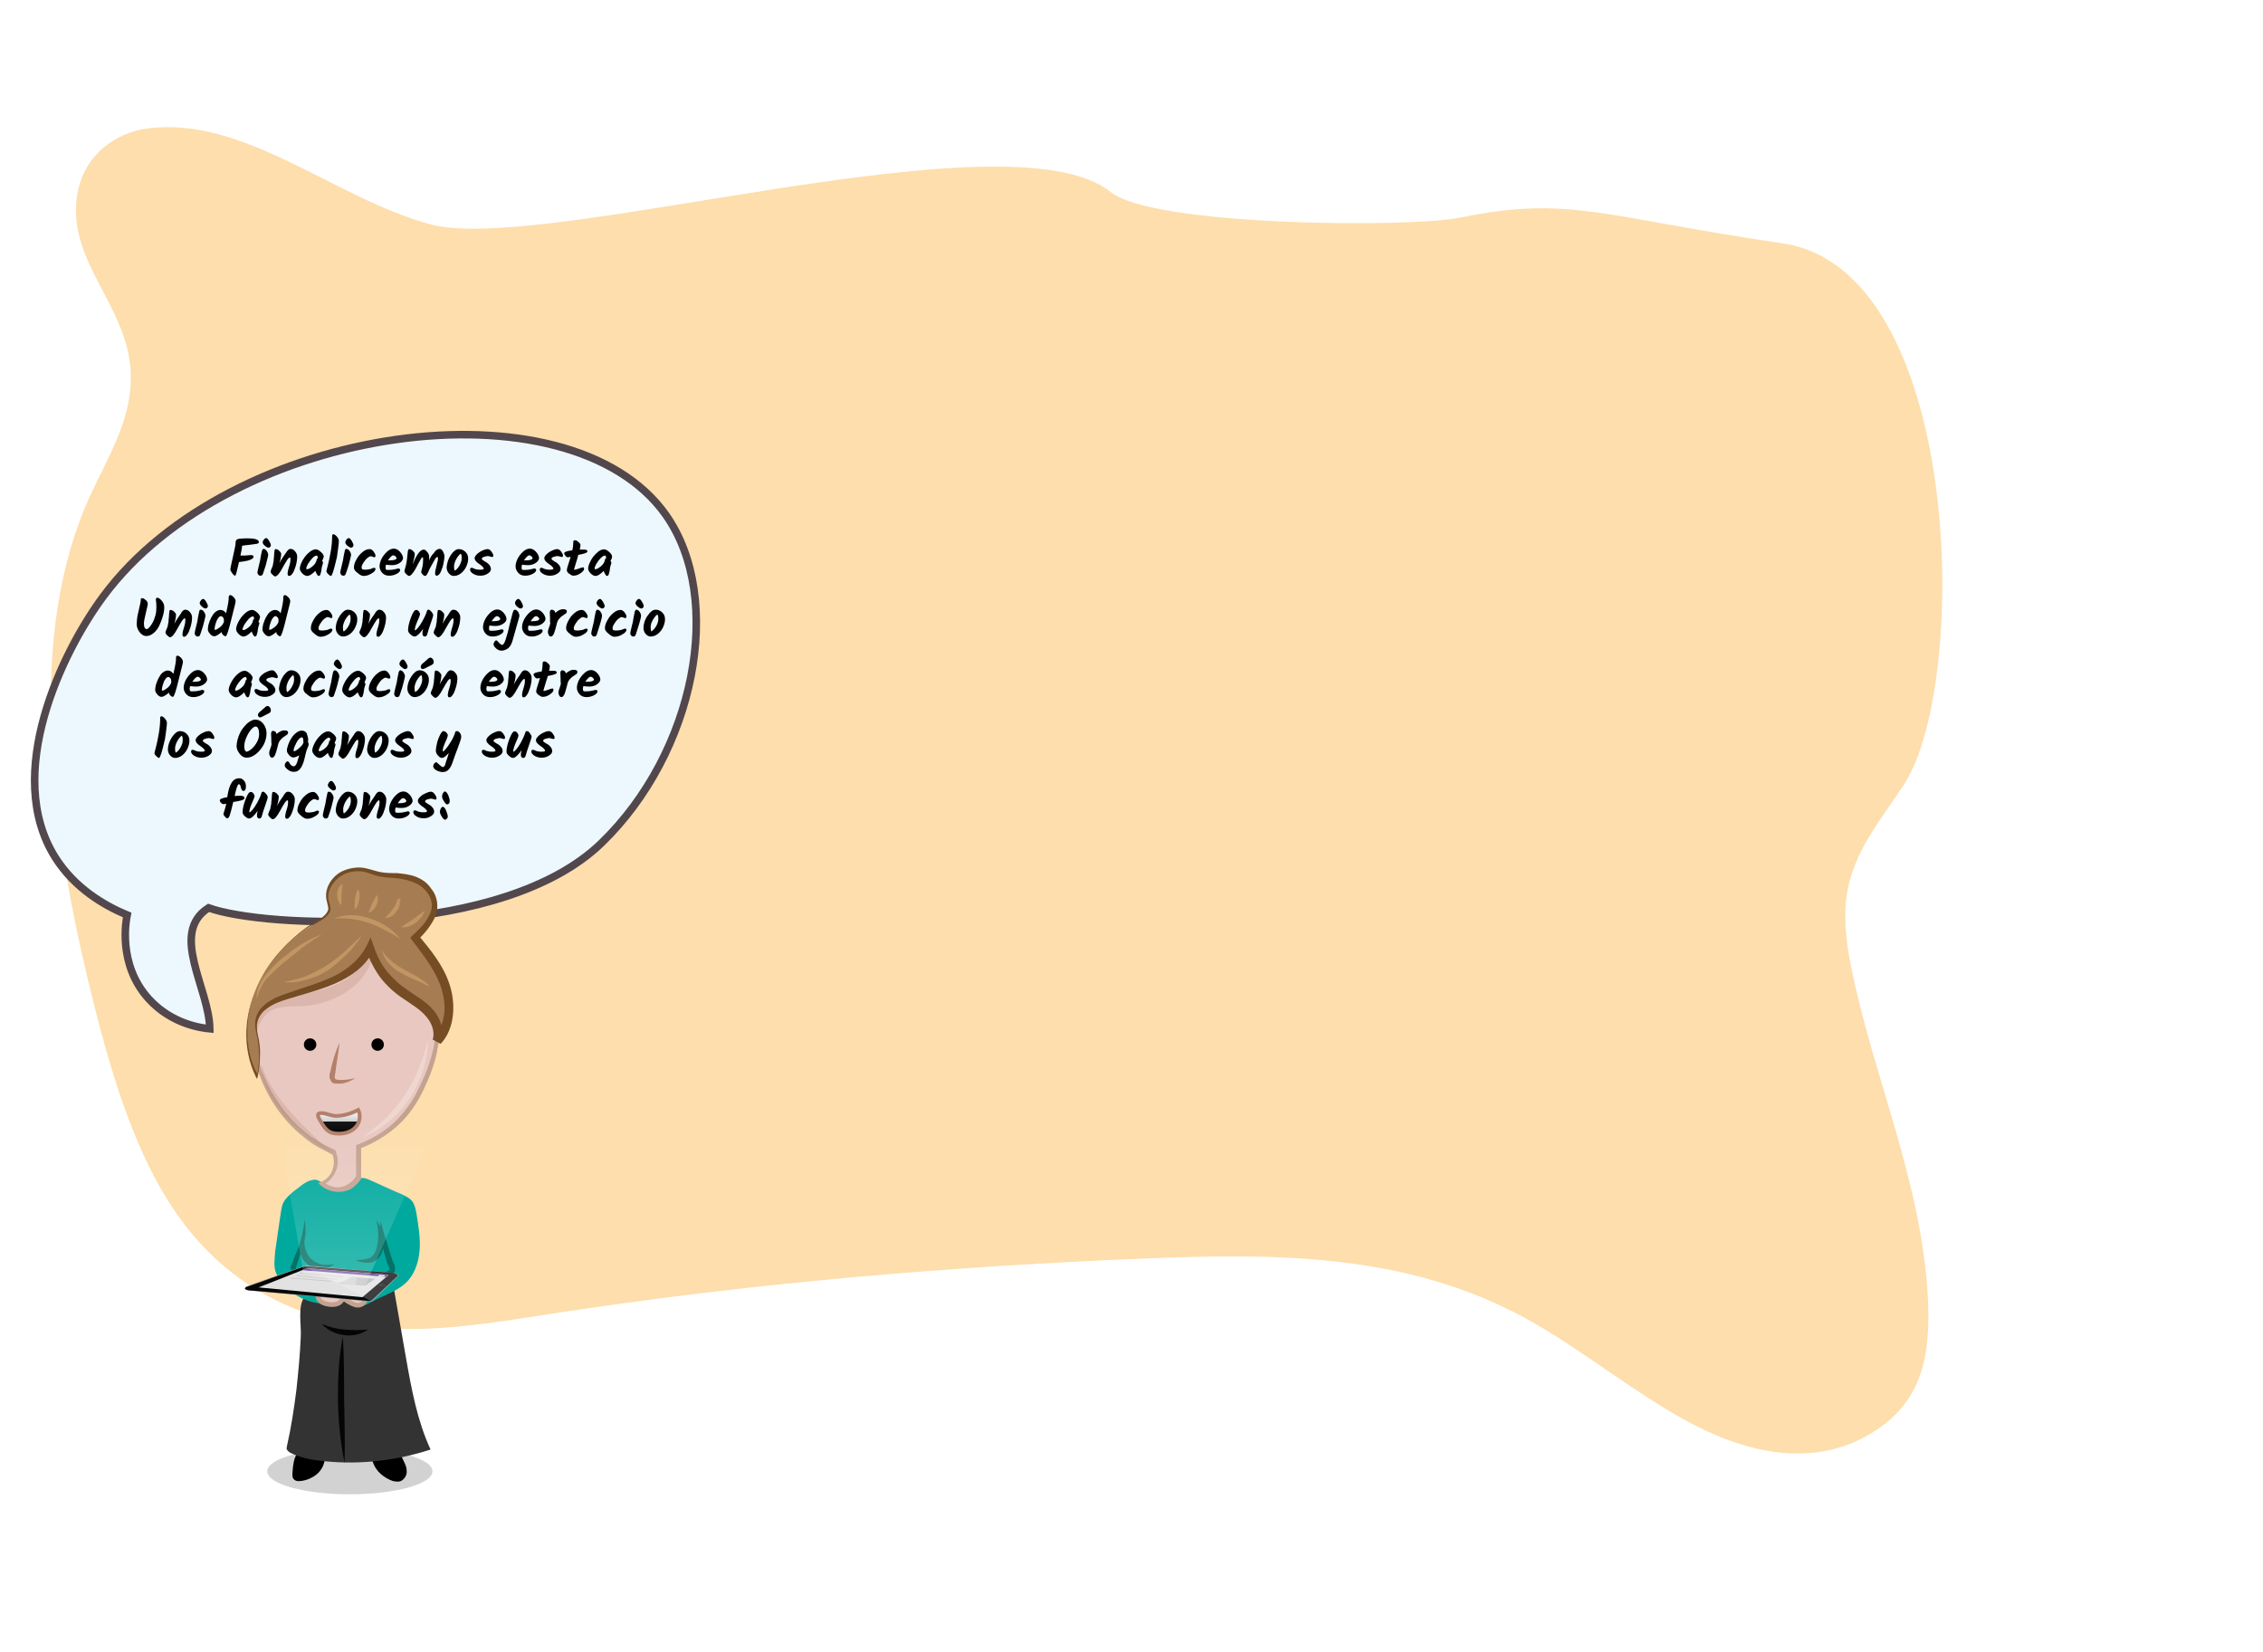 <?xml version="1.0" encoding="utf-8"?>
<!-- Generator: Adobe Illustrator 23.0.2, SVG Export Plug-In . SVG Version: 6.00 Build 0)  -->
<svg version="1.1" id="Layer_1" xmlns="http://www.w3.org/2000/svg" xmlns:xlink="http://www.w3.org/1999/xlink" x="0px" y="0px"
	 viewBox="0 0 945 690" style="enable-background:new 0 0 945 690;" xml:space="preserve">
<style type="text/css">
	.Graphic_x0020_Style_x0020_9{fill:#ECF8FE;stroke:#52474C;stroke-width:3.153;stroke-miterlimit:10;}
	.st0{opacity:0.42;fill:#FBB03B;}
	.st1{opacity:0.35;fill:#808080;}
	.st2{fill:#333333;}
	.st3{fill:#050505;}
	.st4{fill:#00A99D;}
	.st5{fill:#E8C8C1;stroke:#C4A290;stroke-width:1.924;}
	.st6{fill:#047267;}
	.st7{fill:#E8C8C1;}
	.st8{fill:#C4A290;}
	.st9{opacity:0.25;}
	.st10{fill:#B2806B;}
	.st11{fill:#EFD6CE;}
	.st12{fill:#A67C52;}
	.st13{fill:#754C24;}
	.st14{opacity:0.5;}
	.st15{fill:#DDAF73;}
	.st16{fill:url(#SVGID_1_);stroke:#B2806B;stroke-width:1.563;stroke-miterlimit:10;}
	.st17{fill:none;stroke:#999999;stroke-width:0.425;stroke-miterlimit:10;}
	.st18{opacity:0.88;fill:#FFFFFF;enable-background:new    ;}
	.st19{fill:url(#SVGID_2_);}
	.st20{fill:none;stroke:#CCCCCC;stroke-width:0.425;stroke-linecap:round;stroke-miterlimit:10;}
	.st21{fill:#522E90;}
	.st22{fill:none;stroke:#FFFFFF;stroke-width:0.213;stroke-linecap:round;}
	.st23{fill:url(#SVGID_4_);stroke:#333333;stroke-width:0.106;stroke-miterlimit:10;}
	
		.st24{opacity:0.82;fill:#FFFFFF;stroke:url(#SVGID_5_);stroke-width:2.126549e-02;stroke-miterlimit:10;enable-background:new    ;}
	.st25{opacity:0.15;}
	.st26{opacity:0.15;fill:#FFFFFF;enable-background:new    ;}
	.st27{clip-path:url(#SVGID_7_);fill:#FFFFFF;}
	.st28{opacity:0.11;}
	.st29{clip-path:url(#SVGID_9_);fill:#FFFFFF;stroke:url(#SVGID_10_);stroke-width:2.126549e-02;stroke-miterlimit:10;}
	.st30{opacity:0.21;fill:url(#SVGID_11_);enable-background:new    ;}
</style>
<path class="st0" d="M744.3,101.6c75.4,11,78.2,182.6,51.2,225.3c-9.5,15.1-22.2,28.5-24.6,48.9c-1.1,10,0.5,20.2,2.5,29.8
	c9.5,45.7,28.7,87.4,31.6,135.1c0.7,11.8,0.3,24.3-3.6,34.6c-3.8,10.1-10.6,17.1-17.8,21.8c-23.6,15.8-51.2,10.7-75.6-1.8
	c-24.4-12.5-47.1-31.8-71.3-45c-49.9-27.1-104.4-26.9-157.6-24.8c-82.7,3.3-165.3,10.3-247.5,22.9c-27.4,4.2-55,9.1-82.3,5.1
	c-27.4-4-55-17.6-75-45.9c-18.5-26.1-28.9-62.3-37.5-98.1C21,343.6,11,265,37.6,207.1C45.2,190.5,56,174,54.5,154
	c-2-26.7-25.6-44.5-22.5-70.9c2.2-18.6,16.6-27.6,29.2-29.4c40.6-5.6,78.5,29.2,118.6,40c47.4,12.8,241.6-47.7,284-13.5
	c17.8,14.3,124.7,15,145.8,10.7C655.6,81.5,668.9,90.6,744.3,101.6z"/>
<path class="Graphic_x0020_Style_x0020_9" d="M87.6,429.6c-3.2-0.3-15.8-1.8-25.5-12.5c-13.1-14.4-9.4-33.1-9-35
	c-9.6-4-21.9-11.2-30-24c-22-34.9,3-86.1,20-109c53.3-72.1,194.6-91.4,235-34c24.6,35,12.2,99.1-27,137
	c-41.3,39.9-140.5,35.5-164,27C70.6,389.6,87.4,412.8,87.6,429.6z"/>
<g>
	<path d="M99.8,225c0.8-0.1,1.9-0.2,3.5-0.2c1.6,0,2.7,0.1,3.6,0.4c0.8,0.3,1.2,0.6,1.2,1.1c0,0.2-0.1,0.4-0.2,0.5
		c-0.2,0.1-0.3,0.2-0.4,0.2c-0.1,0.1-0.3,0.1-0.5,0.1s-0.4,0.1-0.6,0.1c-0.2,0-0.4,0.1-0.7,0.1c-0.3,0-0.5,0.1-0.7,0.1
		c-0.2,0-0.5,0.1-0.8,0.1s-0.6,0.1-0.9,0.1c-0.3,0-1,0.1-2.2,0.3v0c0,0.5-0.2,1.9-0.7,4.1c0.2,0,0.5,0,1,0s1.2,0,2-0.1
		c0.8-0.1,1.3-0.1,1.6-0.1s0.5,0.1,0.6,0.2c0.2,0.1,0.3,0.3,0.3,0.4c0,0.4-0.2,0.7-0.7,1c-0.5,0.3-1,0.5-1.7,0.7
		c-1.4,0.3-2.6,0.5-3.7,0.6c-0.4,1.8-0.7,3-0.8,3.4c-0.1,0.4-0.2,0.8-0.3,1.2c-0.2,0.7-0.4,1.1-0.5,1.1c-0.3,0-0.7-0.3-1.2-1
		c-0.5-0.7-0.8-1.2-0.8-1.5c0-0.6,0.4-2.4,1.1-5.5c0.7-3.1,1.1-5,1.1-5.8v-0.2c0-0.2,0-0.3,0.1-0.5C98.6,225.4,99.1,225.1,99.8,225z
		"/>
	<path d="M110,229.2c0.5,0,1,0.3,1.4,0.9c0.4,0.6,0.6,1.1,0.6,1.7c0,0.3-0.3,1.3-0.7,3s-1,3.3-1.5,4.8c-0.2,0.6-0.5,0.8-1.1,0.8
		c-0.3,0-0.6-0.1-0.8-0.4s-0.4-0.5-0.4-0.9s0.2-1.3,0.6-2.9c0.4-1.5,0.7-2.8,0.8-3.9c0.2-1.1,0.4-1.9,0.5-2.4
		C109.6,229.5,109.8,229.2,110,229.2z M109.7,226.5c0-0.4,0.2-0.8,0.5-1.2c0.3-0.4,0.7-0.6,1-0.6s0.7,0.4,1.2,1.2
		c0.4,0.8,0.7,1.3,0.7,1.7c0,0.4-0.1,0.6-0.3,0.8c-0.2,0.2-0.5,0.3-0.7,0.3c-0.4,0-0.9-0.3-1.5-0.8
		C110,227.4,109.7,226.9,109.7,226.5z"/>
	<path d="M121.2,229.2c0.8,0,1.4,0.3,2,1c0.6,0.7,0.9,1.4,0.9,2.2c0,1.2-0.2,2.5-0.6,3.9c-0.4,1.3-0.8,2.4-1.3,3.1
		c-0.5,0.7-0.9,1.1-1.4,1.1c-0.5,0-0.7-0.3-0.7-1c0-0.5,0.2-1.6,0.7-3.1c0.4-1.3,0.5-2.2,0.5-2.8c0-0.6-0.1-0.8-0.2-0.8
		c-0.2,0-0.4,0.1-0.6,0.3c-0.2,0.2-0.3,0.4-0.4,0.5c-0.1,0.1-0.3,0.3-0.4,0.6s-0.3,0.4-0.4,0.6c-0.1,0.2-0.2,0.4-0.4,0.7
		s-0.3,0.5-0.4,0.7s-0.2,0.4-0.4,0.7c-1.3,2.5-2.4,3.8-3.2,3.8c-0.3,0-0.7-0.3-1.2-0.8c-0.5-0.5-0.7-0.9-0.7-1.2
		c0-0.2,0.1-0.5,0.3-1c0.2-0.5,0.4-0.9,0.5-1.2c0.1-0.3,0.2-0.6,0.2-0.9c0.1-0.3,0.1-0.7,0.2-1s0.1-0.7,0.1-0.9c0-0.2,0-0.5,0.1-1
		c0.1-1.9,0.2-2.9,0.3-3.1c0.1-0.2,0.2-0.3,0.3-0.3c0.5,0,1.1,0.2,1.6,0.7s0.8,0.9,0.8,1.2c0,0.9-0.2,2.2-0.7,3.9
		c0.9-1.7,1.8-3,2.6-4.1C120,229.8,120.7,229.2,121.2,229.2z"/>
	<path d="M134.5,234.3c0.3,0.2,0.4,0.4,0.4,0.6c0,0.2-0.1,0.6-0.3,1.2c-0.2,0.6-0.3,1.1-0.3,1.4c-0.1,0.3-0.1,0.6-0.1,0.8
		c0,0.2-0.1,0.3-0.1,0.4c0,0.1,0,0.2-0.1,0.4s-0.1,0.3-0.1,0.4c0,0.1-0.1,0.2-0.1,0.3c0,0.1-0.1,0.2-0.1,0.3s-0.1,0.1-0.2,0.2
		c-0.1,0.1-0.2,0.2-0.4,0.2c-0.2,0-0.5-0.2-0.7-0.6c-0.3-0.4-0.5-0.9-0.7-1.5c-1.4,1.4-2.5,2.1-3.4,2.1c-0.6,0-1.3-0.3-2-1
		s-1.1-1.4-1.1-2.1s0.3-1.7,0.9-2.9s1.5-2.5,2.6-3.5s2.1-1.6,3.2-1.6c0.6,0,1.3,0.4,2.1,1.1c0.8,0.7,1.2,1.4,1.2,1.9
		C135.1,232.8,134.9,233.5,134.5,234.3z M128.2,237.7c0.6,0,1.3-0.4,2.3-1.2c1-0.8,1.6-1.8,1.8-3c0-0.2,0.1-0.3,0.4-0.3
		c0-0.8-0.2-1.2-0.4-1.2c-0.6,0-1.2,0.4-1.9,1.1c-0.7,0.8-1.3,1.6-1.8,2.4c-0.5,0.9-0.7,1.5-0.7,1.9c0,0.1,0,0.2,0.1,0.2
		C127.9,237.7,128,237.7,128.2,237.7z"/>
	<path d="M140.7,224.1c0.5,0.6,0.8,1.2,0.8,1.8s-0.1,1.6-0.3,3.1s-0.4,2.7-0.5,3.6c-1.2,5.2-2,7.9-2.5,7.9c-0.3,0-0.7-0.3-1.2-0.8
		c-0.5-0.5-0.7-0.9-0.7-1.3c0,0,0.2-0.8,0.6-2.3c0.4-1.5,0.8-3.4,1.2-5.7c0.4-2.3,0.6-4.5,0.6-6.7c0-0.4,0.2-0.6,0.7-0.6
		C139.7,223.2,140.2,223.5,140.7,224.1z"/>
	<path d="M144.6,229.2c0.5,0,1,0.3,1.4,0.9c0.4,0.6,0.6,1.1,0.6,1.7c0,0.3-0.3,1.3-0.7,3s-1,3.3-1.5,4.8c-0.2,0.6-0.5,0.8-1.1,0.8
		c-0.3,0-0.6-0.1-0.8-0.4s-0.4-0.5-0.4-0.9s0.2-1.3,0.6-2.9c0.4-1.5,0.7-2.8,0.8-3.9c0.2-1.1,0.4-1.9,0.5-2.4
		C144.1,229.5,144.3,229.2,144.6,229.2z M144.2,226.5c0-0.4,0.2-0.8,0.5-1.2c0.3-0.4,0.7-0.6,1-0.6s0.7,0.4,1.2,1.2
		c0.4,0.8,0.7,1.3,0.7,1.7c0,0.4-0.1,0.6-0.3,0.8c-0.2,0.2-0.5,0.3-0.7,0.3c-0.4,0-0.9-0.3-1.5-0.8
		C144.5,227.4,144.2,226.9,144.2,226.5z"/>
	<path d="M147.8,237c0-1,0.3-2.1,1-3.3c0.6-1.2,1.5-2.3,2.5-3.1c1-0.9,2.1-1.3,3.1-1.3c0.5,0,1,0.3,1.6,1c0.5,0.7,0.8,1.2,0.8,1.8
		c0,0.4-0.2,0.6-0.5,0.6c-0.2,0-0.4-0.1-0.7-0.2c-0.3-0.2-0.6-0.2-0.9-0.2s-0.8,0.3-1.4,0.8c-0.6,0.5-1.1,1.2-1.6,2
		s-0.7,1.4-0.7,1.8c0,0.4,0.1,0.7,0.3,0.8c0.2,0.1,0.6,0.2,1.2,0.2s1.2-0.1,1.8-0.2c0.5-0.1,0.9-0.2,1.2-0.4
		c0.3-0.1,0.5-0.2,0.7-0.2c0.4,0,0.6,0.2,0.6,0.5c0,0.6-0.6,1.3-1.7,1.9c-1.1,0.7-2.2,1-3.3,1c-0.7,0-1.5-0.4-2.4-1.2
		C148.2,238.5,147.8,237.7,147.8,237z"/>
	<path d="M166.7,235.2c-1,0.6-2,0.8-3,0.8c-1,0-1.8-0.1-2.5-0.2c-0.1,0.4-0.2,0.8-0.2,1.2c0,0.4,0.1,0.7,0.2,0.8
		c0.1,0.2,0.5,0.2,1,0.2c1.1,0,2-0.1,2.8-0.3c0.8-0.2,1.2-0.3,1.2-0.3c0.6,0,0.9,0.2,0.9,0.6c0,0.6-0.5,1.1-1.4,1.6
		c-0.9,0.5-2,0.8-3.2,0.8c-1.2,0-2.2-0.4-2.9-1.2c-0.7-0.8-1.1-1.7-1.1-2.7s0.3-2.1,0.9-3.3c0.6-1.1,1.4-2.1,2.3-2.9
		c0.9-0.8,1.8-1.2,2.8-1.2c0.9,0,1.8,0.5,2.6,1.4c0.8,0.9,1.2,1.8,1.2,2.7C168.1,234,167.6,234.7,166.7,235.2z M165.1,232.3
		c-0.3-0.3-0.6-0.4-0.9-0.4s-0.6,0.2-1,0.6c-0.4,0.4-0.8,0.9-1.2,1.5c0.1,0,0.3,0,0.6,0c2,0,3-0.3,3-1
		C165.6,232.8,165.4,232.6,165.1,232.3z"/>
	<path d="M183.6,229.2c0.6,0,1,0.4,1.4,1.1c0.4,0.8,0.6,1.4,0.6,2.1c0,0.6-0.1,1.5-0.4,2.8c-0.2,1.2-0.6,2.4-1.1,3.5
		c-0.5,1.1-1.1,1.7-1.7,1.7c-0.5,0-0.7-0.3-0.7-1c0-0.7,0.2-1.7,0.6-3.2c0.4-1.5,0.6-2.4,0.6-2.9c0-0.5-0.1-0.7-0.2-0.7
		c-0.3,0-0.7,0.3-1.1,1c-0.4,0.7-0.9,1.6-1.5,2.7c-0.6,1.1-1,1.8-1.1,2.2s-0.3,0.6-0.4,0.8c-0.1,0.2-0.2,0.4-0.3,0.6
		c-0.5,0.8-1.1,0.8-1.8,0c-0.4-0.4-0.6-0.7-0.6-1.1c0-0.1,0.1-0.6,0.4-1.7s0.4-2.2,0.4-3.6c0-0.6-0.1-0.8-0.2-0.8
		c-0.2,0-0.4,0.2-0.6,0.5c-0.2,0.3-0.6,1-1.1,1.9c-0.5,0.9-0.9,1.7-1.2,2.3c-1.2,2.1-2.1,3.1-2.8,3.1c-0.3,0-0.7-0.3-1.2-0.8
		c-0.5-0.5-0.7-0.9-0.7-1.2s0.2-1,0.5-2c0.3-1.1,0.5-2.2,0.6-3.4c0.1-1.2,0.2-2.2,0.3-2.8c0.1-0.7,0.3-1,0.5-1
		c0.5,0,1.1,0.2,1.6,0.7c0.5,0.5,0.8,0.9,0.8,1.2c0,0.9-0.3,2.3-0.9,4.5c1-2.4,1.9-4.1,2.6-4.9c0.7-0.9,1.4-1.3,2.1-1.3
		c0.4,0,0.8,0.3,1.4,1c0.6,0.7,0.8,1.3,0.8,1.9s0,1.1,0,1.6c0.4-1.1,1.1-2.2,2-3.1C181.9,229.7,182.8,229.2,183.6,229.2z"/>
	<path d="M188.3,231.7c1.1-1.6,2.2-2.4,3.3-2.4c1.1,0,2,0.4,2.8,1.2c0.8,0.8,1.1,1.7,1.1,2.8c0,1.1-0.3,2.2-0.8,3.3
		c-0.5,1.1-1.3,2.1-2.2,2.8c-0.9,0.7-1.9,1.1-3,1.1c-0.8,0-1.5-0.4-2.1-1.1c-0.6-0.7-0.9-1.6-0.9-2.6
		C186.7,235,187.2,233.3,188.3,231.7z M191.9,236.1c0.6-1.1,0.9-2,0.9-3s-0.1-1.6-0.4-1.9c-0.6,0.4-1.2,1.1-1.9,2.3
		c-0.6,1.2-0.9,2.2-0.9,3.1s0.1,1.4,0.3,1.7C190.6,237.9,191.3,237.2,191.9,236.1z"/>
	<path d="M203.6,229.3c0.6,0,1.1,0.3,1.6,1c0.5,0.7,0.8,1.2,0.8,1.8c0,0.3-0.2,0.5-0.5,0.5c-0.2,0-0.4-0.1-0.8-0.2
		c-0.3-0.1-0.7-0.2-1-0.2c-0.3,0-0.8,0.1-1.5,0.3c-0.7,0.2-1,0.5-1,0.9c0,0.1,0.2,0.4,0.6,0.6c0.4,0.3,0.8,0.6,1.3,0.8
		c0.5,0.3,0.9,0.7,1.3,1.2c0.4,0.5,0.6,1.1,0.6,1.7c0,0.6-0.4,1.2-1.3,1.8s-1.9,0.9-3.1,0.9s-2.2-0.3-3-0.8
		c-0.8-0.5-1.3-1.1-1.3-1.7s0.2-0.8,0.7-0.8c0.2,0,0.4,0.1,0.7,0.2c0.7,0.4,1.6,0.6,2.7,0.6c1.1,0,1.6-0.1,1.6-0.4
		c0-0.3-0.2-0.6-0.6-1s-0.9-0.7-1.3-1c-0.5-0.3-0.9-0.7-1.3-1.1c-0.4-0.4-0.6-0.9-0.6-1.3c0-0.8,0.7-1.6,2.1-2.6
		C201.7,229.7,202.8,229.3,203.6,229.3z"/>
	<path d="M223.5,235.2c-1,0.6-2,0.8-3,0.8s-1.8-0.1-2.5-0.2c-0.1,0.4-0.2,0.8-0.2,1.2c0,0.4,0.1,0.7,0.2,0.8c0.1,0.2,0.5,0.2,1,0.2
		c1.1,0,2-0.1,2.8-0.3c0.8-0.2,1.2-0.3,1.2-0.3c0.6,0,0.9,0.2,0.9,0.6c0,0.6-0.5,1.1-1.4,1.6s-2,0.8-3.2,0.8s-2.2-0.4-2.9-1.2
		c-0.7-0.8-1.1-1.7-1.1-2.7s0.3-2.1,0.9-3.3c0.6-1.1,1.4-2.1,2.3-2.9c0.9-0.8,1.8-1.2,2.8-1.2c0.9,0,1.8,0.5,2.6,1.4
		c0.8,0.9,1.2,1.8,1.2,2.7C224.9,234,224.4,234.7,223.5,235.2z M221.9,232.3c-0.3-0.3-0.6-0.4-0.9-0.4c-0.3,0-0.6,0.2-1,0.6
		s-0.8,0.9-1.2,1.5c0.1,0,0.3,0,0.6,0c2,0,3-0.3,3-1C222.4,232.8,222.2,232.6,221.9,232.3z"/>
	<path d="M232.7,229.3c0.5,0,1.1,0.3,1.6,1c0.5,0.7,0.8,1.2,0.8,1.8c0,0.3-0.2,0.5-0.5,0.5c-0.2,0-0.4-0.1-0.8-0.2s-0.7-0.2-1-0.2
		s-0.8,0.1-1.5,0.3c-0.7,0.2-1,0.5-1,0.9c0,0.1,0.2,0.4,0.6,0.6c0.4,0.3,0.8,0.6,1.3,0.8c0.5,0.3,0.9,0.7,1.3,1.2
		c0.4,0.5,0.6,1.1,0.6,1.7c0,0.6-0.4,1.2-1.3,1.8c-0.9,0.6-1.9,0.9-3.1,0.9c-1.2,0-2.2-0.3-3-0.8c-0.8-0.5-1.3-1.1-1.3-1.7
		s0.2-0.8,0.7-0.8c0.2,0,0.4,0.1,0.7,0.2c0.7,0.4,1.6,0.6,2.7,0.6c1.1,0,1.6-0.1,1.6-0.4c0-0.3-0.2-0.6-0.6-1
		c-0.4-0.4-0.9-0.7-1.3-1c-0.5-0.3-0.9-0.7-1.3-1.1c-0.4-0.4-0.6-0.9-0.6-1.3c0-0.8,0.7-1.6,2.1-2.6
		C230.8,229.7,231.9,229.3,232.7,229.3z"/>
	<path d="M241,233.5c-0.2,0.7-0.5,1.6-0.8,2.6c-0.3,1.1-0.5,1.6-0.5,1.7s0.1,0.1,0.4,0.1c0.2,0,0.8-0.2,1.7-0.5
		c0.9-0.3,1.4-0.5,1.6-0.5c0.4,0,0.5,0.2,0.5,0.7c0,0.5-0.5,1.1-1.5,1.8c-1,0.7-2,1-3,1c-0.5,0-1-0.3-1.7-0.8s-1-1-1-1.5
		c0-0.4,0.2-1.3,0.7-2.7s0.7-2.4,0.9-2.9c-0.6,0.2-1,0.2-1.3,0.2c-0.3,0-0.6-0.2-0.9-0.6c-0.3-0.4-0.5-0.8-0.5-1.1
		c0-0.5,1.1-0.9,3.4-1.2c0.3-1.3,0.4-2.5,0.4-3.5c0-0.4,0.2-0.7,0.7-0.7c0.4,0,0.9,0.2,1.4,0.7c0.6,0.5,0.9,0.9,0.9,1.3
		c0,0.4-0.1,1.1-0.3,1.9c0.7,0,1.2,0,1.6,0c1.1,0,1.6,0.2,1.6,0.7c0,0.3-0.3,0.6-0.9,0.8c-0.6,0.2-1.6,0.5-2.9,0.7
		C241.4,232.2,241.2,232.8,241,233.5z"/>
	<path d="M254.9,234.3c0.3,0.2,0.4,0.4,0.4,0.6c0,0.2-0.1,0.6-0.3,1.2s-0.3,1.1-0.3,1.4c-0.1,0.3-0.1,0.6-0.1,0.8s-0.1,0.3-0.1,0.4
		c0,0.1,0,0.2-0.1,0.4s-0.1,0.3-0.1,0.4c0,0.1-0.1,0.2-0.1,0.3s-0.1,0.2-0.1,0.3c0,0.1-0.1,0.1-0.2,0.2c-0.1,0.1-0.2,0.2-0.4,0.2
		c-0.2,0-0.5-0.2-0.7-0.6c-0.3-0.4-0.5-0.9-0.7-1.5c-1.4,1.4-2.5,2.1-3.4,2.1c-0.6,0-1.3-0.3-2-1c-0.7-0.7-1.1-1.4-1.1-2.1
		s0.3-1.7,0.9-2.9c0.6-1.3,1.5-2.5,2.6-3.5c1.1-1.1,2.1-1.6,3.2-1.6c0.6,0,1.3,0.4,2.1,1.1c0.8,0.7,1.2,1.4,1.2,1.9
		C255.6,232.8,255.4,233.5,254.9,234.3z M248.6,237.7c0.6,0,1.3-0.4,2.3-1.2s1.6-1.8,1.8-3c0-0.2,0.1-0.3,0.4-0.3
		c0-0.8-0.2-1.2-0.4-1.2c-0.6,0-1.2,0.4-1.9,1.1s-1.3,1.6-1.8,2.4c-0.5,0.9-0.7,1.5-0.7,1.9c0,0.1,0,0.2,0.1,0.2
		C248.4,237.7,248.5,237.7,248.6,237.7z"/>
	<path d="M59.5,249.8c0.4,0,0.8,0.3,1.4,0.8c0.6,0.5,0.8,1,0.8,1.5c0,0.5-0.3,1.8-0.8,3.9c-0.5,2.1-0.8,3.5-0.8,4.3s0.1,1.4,0.3,1.8
		s0.5,0.6,0.8,0.6c0.4,0,0.8-0.3,1.2-0.8c0.5-0.5,0.9-1.2,1.4-2c0.4-0.8,0.8-1.8,1.1-2.9c0.3-1.1,0.4-2.2,0.4-3.2c0-1,0-1.8-0.1-2.4
		c-0.1-0.6-0.1-0.9-0.1-1.1c0-0.4,0.2-0.7,0.6-0.7c0.5,0,1.1,0.4,1.8,1.2c0.7,0.8,1.1,1.7,1.1,2.8c0,1.1-0.2,2.3-0.6,3.7
		s-0.9,2.7-1.5,4c-0.6,1.2-1.4,2.3-2.4,3.1c-1,0.8-2,1.2-3,1.2c-1,0-1.9-0.5-2.8-1.6c-0.8-1.1-1.2-2.2-1.2-3.3
		c0-1.1,0.1-2.4,0.4-3.9s0.6-2.8,0.9-4c0.3-1.2,0.4-2,0.4-2.5S59.1,249.8,59.5,249.8z"/>
	<path d="M77.3,254.6c0.8,0,1.4,0.3,2,1c0.6,0.7,0.9,1.4,0.9,2.2c0,1.2-0.2,2.5-0.6,3.9c-0.4,1.3-0.8,2.4-1.3,3.1
		c-0.5,0.7-0.9,1.1-1.4,1.1c-0.5,0-0.7-0.3-0.7-1c0-0.5,0.2-1.6,0.7-3.1c0.4-1.3,0.5-2.2,0.5-2.8c0-0.6-0.1-0.8-0.2-0.8
		c-0.2,0-0.4,0.1-0.6,0.3c-0.2,0.2-0.3,0.4-0.4,0.5c-0.1,0.1-0.3,0.3-0.4,0.6s-0.3,0.4-0.4,0.6c-0.1,0.2-0.2,0.4-0.4,0.7
		s-0.3,0.5-0.4,0.7s-0.2,0.4-0.4,0.7c-1.3,2.5-2.4,3.8-3.2,3.8c-0.3,0-0.7-0.3-1.2-0.8c-0.5-0.5-0.7-0.9-0.7-1.2
		c0-0.2,0.1-0.5,0.3-1c0.2-0.5,0.4-0.9,0.5-1.2c0.1-0.3,0.2-0.6,0.2-0.9c0.1-0.3,0.1-0.7,0.2-1s0.1-0.7,0.1-0.9c0-0.2,0-0.5,0.1-1
		c0.1-1.9,0.2-2.9,0.3-3.1c0.1-0.2,0.2-0.3,0.3-0.3c0.5,0,1.1,0.2,1.6,0.7s0.8,0.9,0.8,1.2c0,0.9-0.2,2.2-0.7,3.9
		c0.9-1.7,1.8-3,2.6-4.1C76.1,255.1,76.7,254.6,77.3,254.6z"/>
	<path d="M83.8,254.6c0.5,0,1,0.3,1.4,0.9c0.4,0.6,0.6,1.1,0.6,1.7c0,0.3-0.3,1.3-0.7,3s-1,3.3-1.5,4.8c-0.2,0.6-0.5,0.8-1.1,0.8
		c-0.3,0-0.6-0.1-0.8-0.4s-0.4-0.5-0.4-0.9s0.2-1.3,0.6-2.9c0.4-1.5,0.7-2.8,0.8-3.9c0.2-1.1,0.4-1.9,0.5-2.4
		C83.3,254.8,83.5,254.6,83.8,254.6z M83.4,251.9c0-0.4,0.2-0.8,0.5-1.2c0.3-0.4,0.7-0.6,1-0.6s0.7,0.4,1.2,1.2
		c0.4,0.8,0.7,1.3,0.7,1.7c0,0.4-0.1,0.6-0.3,0.8c-0.2,0.2-0.5,0.3-0.7,0.3c-0.4,0-0.9-0.3-1.5-0.8
		C83.7,252.7,83.4,252.2,83.4,251.9z"/>
	<path d="M96.2,248.5c0.3,0,0.8,0.3,1.4,0.9c0.6,0.6,0.8,1.2,0.8,1.8c0,0.3-0.3,1.4-0.8,3.4c-0.5,2-0.8,3.2-0.9,3.6
		c-1.2,5-2,7.5-2.5,7.5c-0.3,0-0.6-0.2-1-0.5c-0.4-0.4-0.6-0.7-0.6-1.1c0-0.1,0-0.1,0-0.2c-1.4,1.2-2.5,1.8-3.1,1.8s-1.2-0.3-1.8-1
		s-0.9-1.3-0.9-1.8c0-0.5,0.1-1.2,0.2-1.8c0.2-0.7,0.4-1.4,0.7-2.1c0.3-0.8,0.7-1.5,1.1-2.1c0.4-0.7,0.9-1.2,1.5-1.6
		c0.6-0.4,1.2-0.6,1.8-0.6c0.9,0,1.7,0.5,2.3,1.4c0.8-3.4,1.2-5.7,1.1-6.8C95.6,248.7,95.8,248.5,96.2,248.5z M89.8,263
		c0.4,0,1-0.3,1.8-0.9c0.9-0.6,1.5-1.4,1.9-2.4c0-0.1,0-0.4,0-0.8c0-0.4-0.1-0.8-0.4-1.1c-0.3-0.3-0.5-0.5-0.7-0.5
		c-0.4,0-0.9,0.2-1.2,0.7c-0.4,0.5-0.7,1-0.9,1.7c-0.5,1.3-0.7,2.4-0.7,3.1c0,0.1,0,0.2,0.1,0.2S89.7,263,89.8,263z"/>
	<path d="M107.9,259.6c0.3,0.2,0.4,0.4,0.4,0.6c0,0.2-0.1,0.6-0.3,1.2c-0.2,0.6-0.3,1.1-0.3,1.4c-0.1,0.3-0.1,0.6-0.1,0.8
		c0,0.2-0.1,0.3-0.1,0.4c0,0.1,0,0.2-0.1,0.4s-0.1,0.3-0.1,0.4c0,0.1-0.1,0.2-0.1,0.3c0,0.1-0.1,0.2-0.1,0.3s-0.1,0.1-0.2,0.2
		c-0.1,0.1-0.2,0.2-0.4,0.2c-0.2,0-0.5-0.2-0.7-0.6c-0.3-0.4-0.5-0.9-0.7-1.5c-1.4,1.4-2.5,2.1-3.4,2.1c-0.6,0-1.3-0.3-2-1
		s-1.1-1.4-1.1-2.1s0.3-1.7,0.9-2.9s1.5-2.5,2.6-3.5s2.1-1.6,3.2-1.6c0.6,0,1.3,0.4,2.1,1.1c0.8,0.7,1.2,1.4,1.2,1.9
		C108.5,258.2,108.3,258.9,107.9,259.6z M101.6,263.1c0.6,0,1.3-0.4,2.3-1.2c1-0.8,1.6-1.8,1.8-3c0-0.2,0.1-0.3,0.4-0.3
		c0-0.8-0.2-1.2-0.4-1.2c-0.6,0-1.2,0.4-1.9,1.1c-0.7,0.8-1.3,1.6-1.8,2.4c-0.5,0.9-0.7,1.5-0.7,1.9c0,0.1,0,0.2,0.1,0.2
		C101.3,263,101.4,263.1,101.6,263.1z"/>
	<path d="M119,248.5c0.3,0,0.8,0.3,1.4,0.9c0.6,0.6,0.8,1.2,0.8,1.8c0,0.3-0.3,1.4-0.8,3.4c-0.5,2-0.8,3.2-0.9,3.6
		c-1.2,5-2,7.5-2.5,7.5c-0.3,0-0.6-0.2-1-0.5c-0.4-0.4-0.6-0.7-0.6-1.1c0-0.1,0-0.1,0-0.2c-1.4,1.2-2.5,1.8-3.1,1.8s-1.2-0.3-1.8-1
		s-0.9-1.3-0.9-1.8c0-0.5,0.1-1.2,0.2-1.8c0.2-0.7,0.4-1.4,0.7-2.1c0.3-0.8,0.7-1.5,1.1-2.1c0.4-0.7,0.9-1.2,1.5-1.6
		c0.6-0.4,1.2-0.6,1.8-0.6c0.9,0,1.7,0.5,2.3,1.4c0.8-3.4,1.2-5.7,1.1-6.8C118.4,248.7,118.6,248.5,119,248.5z M112.6,263
		c0.4,0,1-0.3,1.8-0.9c0.9-0.6,1.5-1.4,1.9-2.4c0-0.1,0-0.4,0-0.8c0-0.4-0.1-0.8-0.4-1.1c-0.3-0.3-0.5-0.5-0.7-0.5
		c-0.4,0-0.9,0.2-1.2,0.7c-0.4,0.5-0.7,1-0.9,1.7c-0.5,1.3-0.7,2.4-0.7,3.1c0,0.1,0,0.2,0.1,0.2S112.5,263,112.6,263z"/>
	<path d="M129.8,262.4c0-1,0.3-2.1,1-3.3c0.6-1.2,1.5-2.3,2.5-3.1c1-0.9,2.1-1.3,3.1-1.3c0.5,0,1,0.3,1.6,1c0.5,0.7,0.8,1.2,0.8,1.8
		c0,0.4-0.2,0.6-0.5,0.6c-0.2,0-0.4-0.1-0.7-0.2c-0.3-0.2-0.6-0.2-0.9-0.2s-0.8,0.3-1.4,0.8c-0.6,0.5-1.1,1.2-1.6,2
		s-0.7,1.4-0.7,1.8c0,0.4,0.1,0.7,0.3,0.8c0.2,0.1,0.6,0.2,1.2,0.2s1.2-0.1,1.8-0.2c0.5-0.1,0.9-0.2,1.2-0.4
		c0.3-0.1,0.5-0.2,0.7-0.2c0.4,0,0.6,0.2,0.6,0.5c0,0.6-0.6,1.3-1.7,1.9c-1.1,0.7-2.2,1-3.3,1c-0.7,0-1.5-0.4-2.4-1.2
		C130.2,263.8,129.8,263.1,129.8,262.4z"/>
	<path d="M142,257c1.1-1.6,2.2-2.4,3.3-2.4c1.1,0,2,0.4,2.8,1.2c0.8,0.8,1.1,1.7,1.1,2.8c0,1.1-0.3,2.2-0.8,3.3
		c-0.5,1.1-1.3,2.1-2.2,2.8c-0.9,0.7-1.9,1.1-3,1.1c-0.8,0-1.5-0.4-2.1-1.1c-0.6-0.7-0.9-1.6-0.9-2.6
		C140.3,260.3,140.9,258.6,142,257z M145.5,261.5c0.6-1.1,0.9-2,0.9-3s-0.1-1.6-0.4-1.9c-0.6,0.4-1.2,1.1-1.9,2.3
		c-0.6,1.2-0.9,2.2-0.9,3.1s0.1,1.4,0.3,1.7C144.3,263.2,144.9,262.5,145.5,261.5z"/>
	<path d="M158.3,254.6c0.8,0,1.4,0.3,2,1c0.6,0.7,0.9,1.4,0.9,2.2c0,1.2-0.2,2.5-0.6,3.9c-0.4,1.3-0.8,2.4-1.3,3.1
		c-0.5,0.7-0.9,1.1-1.4,1.1c-0.5,0-0.7-0.3-0.7-1c0-0.5,0.2-1.6,0.7-3.1c0.4-1.3,0.5-2.2,0.5-2.8c0-0.6-0.1-0.8-0.2-0.8
		c-0.2,0-0.4,0.1-0.6,0.3c-0.2,0.2-0.3,0.4-0.4,0.5c-0.1,0.1-0.3,0.3-0.4,0.6s-0.3,0.4-0.4,0.6c-0.1,0.2-0.2,0.4-0.4,0.7
		s-0.3,0.5-0.4,0.7s-0.2,0.4-0.4,0.7c-1.3,2.5-2.4,3.8-3.2,3.8c-0.3,0-0.7-0.3-1.2-0.8c-0.5-0.5-0.7-0.9-0.7-1.2
		c0-0.2,0.1-0.5,0.3-1c0.2-0.5,0.4-0.9,0.5-1.2c0.1-0.3,0.2-0.6,0.2-0.9c0.1-0.3,0.1-0.7,0.2-1s0.1-0.7,0.1-0.9c0-0.2,0-0.5,0.1-1
		c0.1-1.9,0.2-2.9,0.3-3.1c0.1-0.2,0.2-0.3,0.3-0.3c0.5,0,1.1,0.2,1.6,0.7s0.8,0.9,0.8,1.2c0,0.9-0.2,2.2-0.7,3.9
		c0.9-1.7,1.8-3,2.6-4.1C157.1,255.1,157.8,254.6,158.3,254.6z"/>
	<path d="M178.3,255.1c0.1-0.4,0.3-0.5,0.7-0.5c0.3,0,0.7,0.3,1.2,0.9s0.7,1.1,0.7,1.5c0,0.2-0.3,1.2-1,3.2s-1.2,3.5-1.5,4.7
		c-0.2,0.6-0.5,0.9-1,0.9c-0.3,0-0.5-0.1-0.7-0.3s-0.3-0.5-0.3-1s0.1-1.1,0.3-1.9c-1.5,2.1-2.7,3.2-3.6,3.2c-0.5,0-1-0.3-1.7-0.9
		c-0.7-0.6-1-1.2-1-1.7c0-1.4,0.4-3.2,1.2-5.3c0.8-2.2,1.5-3.2,2.2-3.2c0.4,0,0.8,0.2,1.1,0.6c0.3,0.4,0.5,0.8,0.5,1.2
		c0,0.2-0.2,0.7-0.5,1.5c-1.1,2.4-1.7,4.1-1.7,5.1c0,0.1,0,0.1,0.1,0.1c0.2,0,0.6-0.3,1.2-1c0.6-0.7,1.3-1.7,2-3
		S177.9,256.5,178.3,255.1z"/>
	<path d="M189.3,254.6c0.8,0,1.4,0.3,2,1c0.6,0.7,0.9,1.4,0.9,2.2c0,1.2-0.2,2.5-0.6,3.9c-0.4,1.3-0.8,2.4-1.3,3.1
		c-0.5,0.7-0.9,1.1-1.4,1.1c-0.5,0-0.7-0.3-0.7-1c0-0.5,0.2-1.6,0.7-3.1c0.4-1.3,0.5-2.2,0.5-2.8c0-0.6-0.1-0.8-0.2-0.8
		c-0.2,0-0.4,0.1-0.6,0.3c-0.2,0.2-0.3,0.4-0.4,0.5c-0.1,0.1-0.3,0.3-0.4,0.6s-0.3,0.4-0.4,0.6c-0.1,0.2-0.2,0.4-0.4,0.7
		s-0.3,0.5-0.4,0.7s-0.2,0.4-0.4,0.7c-1.3,2.5-2.4,3.8-3.2,3.8c-0.3,0-0.7-0.3-1.2-0.8c-0.5-0.5-0.7-0.9-0.7-1.2
		c0-0.2,0.1-0.5,0.3-1c0.2-0.5,0.4-0.9,0.5-1.2c0.1-0.3,0.2-0.6,0.2-0.9c0.1-0.3,0.1-0.7,0.2-1s0.1-0.7,0.1-0.9c0-0.2,0-0.5,0.1-1
		c0.1-1.9,0.2-2.9,0.3-3.1c0.1-0.2,0.2-0.3,0.3-0.3c0.5,0,1.1,0.2,1.6,0.7s0.8,0.9,0.8,1.2c0,0.9-0.2,2.2-0.7,3.9
		c0.9-1.7,1.8-3,2.6-4.1C188.1,255.1,188.7,254.6,189.3,254.6z"/>
	<path d="M209.9,260.6c-1,0.6-2,0.8-3,0.8c-1,0-1.8-0.1-2.5-0.2c-0.1,0.4-0.2,0.8-0.2,1.2c0,0.4,0.1,0.7,0.2,0.8
		c0.1,0.2,0.5,0.2,1,0.2c1.1,0,2-0.1,2.8-0.3c0.8-0.2,1.2-0.3,1.2-0.3c0.6,0,0.9,0.2,0.9,0.6c0,0.6-0.5,1.1-1.4,1.6
		c-0.9,0.5-2,0.8-3.2,0.8c-1.2,0-2.2-0.4-2.9-1.2c-0.7-0.8-1.1-1.7-1.1-2.7s0.3-2.1,0.9-3.3c0.6-1.1,1.4-2.1,2.3-2.9
		c0.9-0.8,1.8-1.2,2.8-1.2c0.9,0,1.8,0.5,2.6,1.4c0.8,0.9,1.2,1.8,1.2,2.7C211.4,259.4,210.9,260,209.9,260.6z M208.4,257.7
		c-0.3-0.3-0.6-0.4-0.9-0.4s-0.6,0.2-1,0.6c-0.4,0.4-0.8,0.9-1.2,1.5c0.1,0,0.3,0,0.6,0c2,0,3-0.3,3-1
		C208.9,258.2,208.7,257.9,208.4,257.7z"/>
	<path d="M209.7,269.3c0.5,0,1-0.8,1.5-2.4c0.5-1.6,1.1-3.6,1.6-6c0.6-2.4,1-4,1.2-4.7c0.2-0.7,0.4-1.1,0.5-1.3
		c0.1-0.2,0.3-0.3,0.5-0.3c0.4,0,0.9,0.3,1.3,0.8c0.4,0.6,0.6,1.2,0.6,1.8c0,0.3-1,3.7-2.9,10.4c-0.4,1.4-1,2.4-1.8,3.1
		c-0.8,0.6-1.8,1-2.8,1c-0.8,0-1.5-0.3-2.2-0.9c-0.7-0.6-1.1-1.2-1.1-1.7c0-0.3,0.1-0.7,0.4-1.1c0.2-0.4,0.5-0.6,0.7-0.6
		c0.2,0,0.6,0.3,1.1,0.9c0.1,0.2,0.2,0.3,0.2,0.3C209,269,209.4,269.3,209.7,269.3z M215.5,250.7c0.3-0.4,0.7-0.6,1-0.6
		c0.3,0,0.7,0.4,1.2,1.2c0.4,0.8,0.7,1.4,0.7,1.9c0,0.2-0.1,0.4-0.3,0.6c-0.2,0.2-0.5,0.3-0.7,0.3c-0.4,0-0.9-0.3-1.5-0.8
		c-0.6-0.6-0.8-1-0.8-1.4C215,251.5,215.2,251.1,215.5,250.7z"/>
	<path d="M226.2,260.6c-1,0.6-2,0.8-3,0.8s-1.8-0.1-2.5-0.2c-0.1,0.4-0.2,0.8-0.2,1.2c0,0.4,0.1,0.7,0.2,0.8c0.1,0.2,0.5,0.2,1,0.2
		c1.1,0,2-0.1,2.8-0.3c0.8-0.2,1.2-0.3,1.2-0.3c0.6,0,0.9,0.2,0.9,0.6c0,0.6-0.5,1.1-1.4,1.6s-2,0.8-3.2,0.8s-2.2-0.4-2.9-1.2
		c-0.7-0.8-1.1-1.7-1.1-2.7s0.3-2.1,0.9-3.3c0.6-1.1,1.4-2.1,2.3-2.9c0.9-0.8,1.8-1.2,2.8-1.2c0.9,0,1.8,0.5,2.6,1.4
		c0.8,0.9,1.2,1.8,1.2,2.7C227.6,259.4,227.1,260,226.2,260.6z M224.7,257.7c-0.3-0.3-0.6-0.4-0.9-0.4c-0.3,0-0.6,0.2-1,0.6
		s-0.8,0.9-1.2,1.5c0.1,0,0.3,0,0.6,0c2,0,3-0.3,3-1C225.1,258.2,225,257.9,224.7,257.7z"/>
	<path d="M229.7,258.3l-0.1-2.5c0-0.8,0.3-1.2,0.8-1.2c0.3,0,0.6,0.1,0.9,0.3c0.3,0.2,0.5,0.6,0.6,1c0.5-0.4,1-0.8,1.6-1.1
		c0.6-0.3,1.1-0.4,1.6-0.4c1.1,0,1.6,0.3,1.6,0.8c0,0.3,0,0.5-0.1,0.6s-0.2,0.2-0.2,0.3c-0.1,0.1-0.1,0.1-0.3,0.2
		c-0.1,0.1-0.2,0.2-0.3,0.2c-0.3,0.2-0.6,0.4-0.7,0.5c-0.7,0.4-1.2,0.9-1.7,1.5c-0.5,0.6-0.8,1.4-1,2.4c-0.4,1.7-0.8,2.9-1.1,3.7
		c-0.4,0.8-0.8,1.2-1.2,1.2s-0.8-0.2-1-0.7s-0.3-0.8-0.3-1.2c0-0.4,0.1-1,0.4-1.7c0.3-0.8,0.5-1.4,0.6-2
		C229.6,259.6,229.7,259,229.7,258.3z"/>
	<path d="M236.4,262.4c0-1,0.3-2.1,1-3.3c0.6-1.2,1.5-2.3,2.5-3.1c1-0.9,2.1-1.3,3.1-1.3c0.5,0,1,0.3,1.6,1c0.5,0.7,0.8,1.2,0.8,1.8
		c0,0.4-0.2,0.6-0.5,0.6c-0.2,0-0.4-0.1-0.7-0.2c-0.3-0.2-0.6-0.2-0.9-0.2c-0.3,0-0.8,0.3-1.4,0.8c-0.6,0.5-1.1,1.2-1.6,2
		s-0.7,1.4-0.7,1.8c0,0.4,0.1,0.7,0.3,0.8c0.2,0.1,0.6,0.2,1.2,0.2s1.2-0.1,1.8-0.2c0.5-0.1,0.9-0.2,1.2-0.4
		c0.3-0.1,0.5-0.2,0.7-0.2c0.4,0,0.6,0.2,0.6,0.5c0,0.6-0.6,1.3-1.7,1.9c-1.1,0.7-2.2,1-3.3,1c-0.7,0-1.5-0.4-2.4-1.2
		C236.8,263.8,236.4,263.1,236.4,262.4z"/>
	<path d="M249.4,254.6c0.5,0,1,0.3,1.4,0.9c0.4,0.6,0.6,1.1,0.6,1.7c0,0.3-0.2,1.3-0.7,3c-0.5,1.7-1,3.3-1.5,4.8
		c-0.2,0.6-0.5,0.8-1.1,0.8c-0.3,0-0.6-0.1-0.8-0.4s-0.4-0.5-0.4-0.9s0.2-1.3,0.6-2.9c0.4-1.5,0.7-2.8,0.8-3.9
		c0.2-1.1,0.4-1.9,0.5-2.4C249,254.8,249.2,254.6,249.4,254.6z M249.1,251.9c0-0.4,0.2-0.8,0.5-1.2c0.3-0.4,0.7-0.6,1-0.6
		c0.3,0,0.7,0.4,1.2,1.2c0.4,0.8,0.7,1.3,0.7,1.7c0,0.4-0.1,0.6-0.3,0.8c-0.2,0.2-0.5,0.3-0.7,0.3c-0.4,0-0.9-0.3-1.5-0.8
		C249.4,252.7,249.1,252.2,249.1,251.9z"/>
	<path d="M252.6,262.4c0-1,0.3-2.1,1-3.3c0.6-1.2,1.5-2.3,2.5-3.1c1-0.9,2.1-1.3,3.1-1.3c0.5,0,1,0.3,1.6,1c0.5,0.7,0.8,1.2,0.8,1.8
		c0,0.4-0.2,0.6-0.5,0.6c-0.2,0-0.4-0.1-0.7-0.2c-0.3-0.2-0.6-0.2-0.9-0.2c-0.3,0-0.8,0.3-1.4,0.8c-0.6,0.5-1.1,1.2-1.6,2
		s-0.7,1.4-0.7,1.8c0,0.4,0.1,0.7,0.3,0.8c0.2,0.1,0.6,0.2,1.2,0.2s1.2-0.1,1.8-0.2c0.5-0.1,0.9-0.2,1.2-0.4
		c0.3-0.1,0.5-0.2,0.7-0.2c0.4,0,0.6,0.2,0.6,0.5c0,0.6-0.6,1.3-1.7,1.9c-1.1,0.7-2.2,1-3.3,1c-0.7,0-1.5-0.4-2.4-1.2
		C253.1,263.8,252.6,263.1,252.6,262.4z"/>
	<path d="M265.7,254.6c0.5,0,1,0.3,1.4,0.9c0.4,0.6,0.6,1.1,0.6,1.7c0,0.3-0.2,1.3-0.7,3c-0.5,1.7-1,3.3-1.5,4.8
		c-0.2,0.6-0.5,0.8-1.1,0.8c-0.3,0-0.6-0.1-0.8-0.4s-0.4-0.5-0.4-0.9s0.2-1.3,0.6-2.9c0.4-1.5,0.7-2.8,0.8-3.9
		c0.2-1.1,0.4-1.9,0.5-2.4C265.3,254.8,265.5,254.6,265.7,254.6z M265.4,251.9c0-0.4,0.2-0.8,0.5-1.2c0.3-0.4,0.7-0.6,1-0.6
		c0.3,0,0.7,0.4,1.2,1.2c0.4,0.8,0.7,1.3,0.7,1.7c0,0.4-0.1,0.6-0.3,0.8c-0.2,0.2-0.5,0.3-0.7,0.3c-0.4,0-0.9-0.3-1.5-0.8
		C265.6,252.7,265.4,252.2,265.4,251.9z"/>
	<path d="M270.5,257c1.1-1.6,2.2-2.4,3.3-2.4c1.1,0,2,0.4,2.8,1.2s1.1,1.7,1.1,2.8c0,1.1-0.3,2.2-0.8,3.3s-1.3,2.1-2.2,2.8
		s-1.9,1.1-3,1.1c-0.8,0-1.5-0.4-2.1-1.1c-0.6-0.7-0.9-1.6-0.9-2.6C268.8,260.3,269.3,258.6,270.5,257z M274,261.5
		c0.6-1.1,0.9-2,0.9-3s-0.1-1.6-0.4-1.9c-0.6,0.4-1.2,1.1-1.9,2.3s-0.9,2.2-0.9,3.1s0.1,1.4,0.3,1.7
		C272.7,263.2,273.4,262.5,274,261.5z"/>
	<path d="M74.2,273.8c0.3,0,0.8,0.3,1.4,0.9c0.6,0.6,0.8,1.2,0.8,1.8c0,0.3-0.3,1.4-0.8,3.4c-0.5,2-0.8,3.2-0.9,3.6
		c-1.2,5-2,7.5-2.5,7.5c-0.3,0-0.6-0.2-1-0.5c-0.4-0.4-0.6-0.7-0.6-1.1c0-0.1,0-0.1,0-0.2c-1.4,1.2-2.5,1.8-3.1,1.8s-1.2-0.3-1.8-1
		s-0.9-1.3-0.9-1.8c0-0.5,0.1-1.2,0.2-1.8c0.2-0.7,0.4-1.4,0.7-2.1c0.3-0.8,0.7-1.5,1.1-2.1c0.4-0.7,0.9-1.2,1.5-1.6
		c0.6-0.4,1.2-0.6,1.8-0.6c0.9,0,1.7,0.5,2.3,1.4c0.8-3.4,1.2-5.7,1.1-6.8C73.5,274.1,73.7,273.8,74.2,273.8z M67.8,288.4
		c0.4,0,1-0.3,1.8-0.9c0.9-0.6,1.5-1.4,1.9-2.4c0-0.1,0-0.4,0-0.8c0-0.4-0.1-0.8-0.4-1.1c-0.3-0.3-0.5-0.5-0.7-0.5
		c-0.4,0-0.9,0.2-1.2,0.7c-0.4,0.5-0.7,1-0.9,1.7c-0.5,1.3-0.7,2.4-0.7,3.1c0,0.1,0,0.2,0.1,0.2S67.6,288.4,67.8,288.4z"/>
	<path d="M84.9,285.9c-1,0.6-2,0.8-3,0.8c-1,0-1.8-0.1-2.5-0.2c-0.1,0.4-0.2,0.8-0.2,1.2c0,0.4,0.1,0.7,0.2,0.8
		c0.1,0.2,0.5,0.2,1,0.2c1.1,0,2-0.1,2.8-0.3c0.8-0.2,1.2-0.3,1.2-0.3c0.6,0,0.9,0.2,0.9,0.6c0,0.6-0.5,1.1-1.4,1.6
		c-0.9,0.5-2,0.8-3.2,0.8c-1.2,0-2.2-0.4-2.9-1.2c-0.7-0.8-1.1-1.7-1.1-2.7s0.3-2.1,0.9-3.3c0.6-1.1,1.4-2.1,2.3-2.9
		c0.9-0.8,1.8-1.2,2.8-1.2c0.9,0,1.8,0.5,2.6,1.4c0.8,0.9,1.2,1.8,1.2,2.7C86.3,284.7,85.8,285.3,84.9,285.9z M83.4,283
		c-0.3-0.3-0.6-0.4-0.9-0.4s-0.6,0.2-1,0.6c-0.4,0.4-0.8,0.9-1.2,1.5c0.1,0,0.3,0,0.6,0c2,0,3-0.3,3-1
		C83.8,283.5,83.7,283.3,83.4,283z"/>
	<path d="M104.8,285c0.3,0.2,0.4,0.4,0.4,0.6c0,0.2-0.1,0.6-0.3,1.2c-0.2,0.6-0.3,1.1-0.3,1.4c-0.1,0.3-0.1,0.6-0.1,0.8
		c0,0.2-0.1,0.3-0.1,0.4c0,0.1,0,0.2-0.1,0.4s-0.1,0.3-0.1,0.4c0,0.1-0.1,0.2-0.1,0.3c0,0.1-0.1,0.2-0.1,0.3s-0.1,0.1-0.2,0.2
		c-0.1,0.1-0.2,0.2-0.4,0.2c-0.2,0-0.5-0.2-0.7-0.6c-0.3-0.4-0.5-0.9-0.7-1.5c-1.4,1.4-2.5,2.1-3.4,2.1c-0.6,0-1.3-0.3-2-1
		s-1.1-1.4-1.1-2.1s0.3-1.7,0.9-2.9s1.5-2.5,2.6-3.5s2.1-1.6,3.2-1.6c0.6,0,1.3,0.4,2.1,1.1c0.8,0.7,1.2,1.4,1.2,1.9
		C105.4,283.5,105.2,284.2,104.8,285z M98.5,288.4c0.6,0,1.3-0.4,2.3-1.2c1-0.8,1.6-1.8,1.8-3c0-0.2,0.1-0.3,0.4-0.3
		c0-0.8-0.2-1.2-0.4-1.2c-0.6,0-1.2,0.4-1.9,1.1c-0.7,0.8-1.3,1.6-1.8,2.4c-0.5,0.9-0.7,1.5-0.7,1.9c0,0.1,0,0.2,0.1,0.2
		C98.2,288.4,98.3,288.4,98.5,288.4z"/>
	<path d="M113.6,279.9c0.6,0,1.1,0.3,1.6,1c0.5,0.7,0.8,1.2,0.8,1.8c0,0.3-0.2,0.5-0.5,0.5c-0.2,0-0.4-0.1-0.8-0.2
		c-0.3-0.1-0.7-0.2-1-0.2c-0.3,0-0.8,0.1-1.5,0.3c-0.7,0.2-1,0.5-1,0.9c0,0.1,0.2,0.4,0.6,0.6c0.4,0.3,0.8,0.6,1.3,0.8
		c0.5,0.3,0.9,0.7,1.3,1.2c0.4,0.5,0.6,1.1,0.6,1.7c0,0.6-0.4,1.2-1.3,1.8s-1.9,0.9-3.1,0.9s-2.2-0.3-3-0.8
		c-0.8-0.5-1.3-1.1-1.3-1.7s0.2-0.8,0.7-0.8c0.2,0,0.4,0.1,0.7,0.2c0.7,0.4,1.6,0.6,2.7,0.6c1.1,0,1.6-0.1,1.6-0.4
		c0-0.3-0.2-0.6-0.6-1s-0.9-0.7-1.3-1c-0.5-0.3-0.9-0.7-1.3-1.1c-0.4-0.4-0.6-0.9-0.6-1.3c0-0.8,0.7-1.6,2.1-2.6
		C111.6,280.4,112.7,279.9,113.6,279.9z"/>
	<path d="M118.3,282.3c1.1-1.6,2.2-2.4,3.3-2.4c1.1,0,2,0.4,2.8,1.2c0.8,0.8,1.1,1.7,1.1,2.8c0,1.1-0.3,2.2-0.8,3.3
		c-0.5,1.1-1.3,2.1-2.2,2.8c-0.9,0.7-1.9,1.1-3,1.1c-0.8,0-1.5-0.4-2.1-1.1c-0.6-0.7-0.9-1.6-0.9-2.6
		C116.7,285.7,117.2,284,118.3,282.3z M121.9,286.8c0.6-1.1,0.9-2,0.9-3s-0.1-1.6-0.4-1.9c-0.6,0.4-1.2,1.1-1.9,2.3
		c-0.6,1.2-0.9,2.2-0.9,3.1s0.1,1.4,0.3,1.7C120.6,288.6,121.3,287.9,121.9,286.8z"/>
	<path d="M126.7,287.7c0-1,0.3-2.1,1-3.3c0.6-1.2,1.5-2.3,2.5-3.1c1-0.9,2.1-1.3,3.1-1.3c0.5,0,1,0.3,1.6,1c0.5,0.7,0.8,1.2,0.8,1.8
		c0,0.4-0.2,0.6-0.5,0.6c-0.2,0-0.4-0.1-0.7-0.2c-0.3-0.2-0.6-0.2-0.9-0.2s-0.8,0.3-1.4,0.8c-0.6,0.5-1.1,1.2-1.6,2
		s-0.7,1.4-0.7,1.8c0,0.4,0.1,0.7,0.3,0.8c0.2,0.1,0.6,0.2,1.2,0.2s1.2-0.1,1.8-0.2c0.5-0.1,0.9-0.2,1.2-0.4
		c0.3-0.1,0.5-0.2,0.7-0.2c0.4,0,0.6,0.2,0.6,0.5c0,0.6-0.6,1.3-1.7,1.9c-1.1,0.7-2.2,1-3.3,1c-0.7,0-1.5-0.4-2.4-1.2
		C127.1,289.2,126.7,288.4,126.7,287.7z"/>
	<path d="M139.7,279.9c0.5,0,1,0.3,1.4,0.9c0.4,0.6,0.6,1.1,0.6,1.7c0,0.3-0.3,1.3-0.7,3s-1,3.3-1.5,4.8c-0.2,0.6-0.5,0.8-1.1,0.8
		c-0.3,0-0.6-0.1-0.8-0.4s-0.4-0.5-0.4-0.9s0.2-1.3,0.6-2.9c0.4-1.5,0.7-2.8,0.8-3.9c0.2-1.1,0.4-1.9,0.5-2.4
		C139.3,280.2,139.5,279.9,139.7,279.9z M139.4,277.2c0-0.4,0.2-0.8,0.5-1.2c0.3-0.4,0.7-0.6,1-0.6s0.7,0.4,1.2,1.2
		c0.4,0.8,0.7,1.3,0.7,1.7c0,0.4-0.1,0.6-0.3,0.8c-0.2,0.2-0.5,0.3-0.7,0.3c-0.4,0-0.9-0.3-1.5-0.8
		C139.7,278,139.4,277.6,139.4,277.2z"/>
	<path d="M152.2,285c0.3,0.2,0.4,0.4,0.4,0.6c0,0.2-0.1,0.6-0.3,1.2c-0.2,0.6-0.3,1.1-0.3,1.4c-0.1,0.3-0.1,0.6-0.1,0.8
		c0,0.2-0.1,0.3-0.1,0.4c0,0.1,0,0.2-0.1,0.4s-0.1,0.3-0.1,0.4c0,0.1-0.1,0.2-0.1,0.3c0,0.1-0.1,0.2-0.1,0.3s-0.1,0.1-0.2,0.2
		c-0.1,0.1-0.2,0.2-0.4,0.2c-0.2,0-0.5-0.2-0.7-0.6c-0.3-0.4-0.5-0.9-0.7-1.5c-1.4,1.4-2.5,2.1-3.4,2.1c-0.6,0-1.3-0.3-2-1
		s-1.1-1.4-1.1-2.1s0.3-1.7,0.9-2.9s1.5-2.5,2.6-3.5s2.1-1.6,3.2-1.6c0.6,0,1.3,0.4,2.1,1.1c0.8,0.7,1.2,1.4,1.2,1.9
		C152.8,283.5,152.6,284.2,152.2,285z M145.9,288.4c0.6,0,1.3-0.4,2.3-1.2c1-0.8,1.6-1.8,1.8-3c0-0.2,0.1-0.3,0.4-0.3
		c0-0.8-0.2-1.2-0.4-1.2c-0.6,0-1.2,0.4-1.9,1.1c-0.7,0.8-1.3,1.6-1.8,2.4c-0.5,0.9-0.7,1.5-0.7,1.9c0,0.1,0,0.2,0.1,0.2
		C145.6,288.4,145.7,288.4,145.9,288.4z"/>
	<path d="M154,287.7c0-1,0.3-2.1,1-3.3c0.6-1.2,1.5-2.3,2.5-3.1c1-0.9,2.1-1.3,3.1-1.3c0.5,0,1,0.3,1.6,1c0.5,0.7,0.8,1.2,0.8,1.8
		c0,0.4-0.2,0.6-0.5,0.6c-0.2,0-0.4-0.1-0.7-0.2c-0.3-0.2-0.6-0.2-0.9-0.2s-0.8,0.3-1.4,0.8c-0.6,0.5-1.1,1.2-1.6,2
		s-0.7,1.4-0.7,1.8c0,0.4,0.1,0.7,0.3,0.8c0.2,0.1,0.6,0.2,1.2,0.2s1.2-0.1,1.8-0.2c0.5-0.1,0.9-0.2,1.2-0.4
		c0.3-0.1,0.5-0.2,0.7-0.2c0.4,0,0.6,0.2,0.6,0.5c0,0.6-0.6,1.3-1.7,1.9c-1.1,0.7-2.2,1-3.3,1c-0.7,0-1.5-0.4-2.4-1.2
		C154.5,289.2,154,288.4,154,287.7z"/>
	<path d="M167.1,279.9c0.5,0,1,0.3,1.4,0.9c0.4,0.6,0.6,1.1,0.6,1.7c0,0.3-0.3,1.3-0.7,3s-1,3.3-1.5,4.8c-0.2,0.6-0.5,0.8-1.1,0.8
		c-0.3,0-0.6-0.1-0.8-0.4s-0.4-0.5-0.4-0.9s0.2-1.3,0.6-2.9c0.4-1.5,0.7-2.8,0.8-3.9c0.2-1.1,0.4-1.9,0.5-2.4
		C166.7,280.2,166.9,279.9,167.1,279.9z M166.8,277.2c0-0.4,0.2-0.8,0.5-1.2c0.3-0.4,0.7-0.6,1-0.6s0.7,0.4,1.2,1.2
		c0.4,0.8,0.7,1.3,0.7,1.7c0,0.4-0.1,0.6-0.3,0.8c-0.2,0.2-0.5,0.3-0.7,0.3c-0.4,0-0.9-0.3-1.5-0.8C167,278,166.8,277.6,166.8,277.2
		z"/>
	<path d="M171.9,282.3c1.1-1.6,2.2-2.4,3.3-2.4c1.1,0,2,0.4,2.8,1.2c0.8,0.8,1.1,1.7,1.1,2.8c0,1.1-0.3,2.2-0.8,3.3
		c-0.5,1.1-1.3,2.1-2.2,2.8c-0.9,0.7-1.9,1.1-3,1.1c-0.8,0-1.5-0.4-2.1-1.1c-0.6-0.7-0.9-1.6-0.9-2.6
		C170.2,285.7,170.7,284,171.9,282.3z M175.4,286.8c0.6-1.1,0.9-2,0.9-3s-0.1-1.6-0.4-1.9c-0.6,0.4-1.2,1.1-1.9,2.3
		c-0.6,1.2-0.9,2.2-0.9,3.1s0.1,1.4,0.3,1.7C174.1,288.6,174.8,287.9,175.4,286.8z M176.5,279.4c-0.2,0-0.4-0.1-0.6-0.3
		c-0.2-0.2-0.2-0.5-0.2-0.7s0.1-0.6,0.3-0.8c0.2-0.3,0.4-0.5,0.8-0.8c0.4-0.3,0.7-0.6,0.9-0.8c0.3-0.2,0.5-0.4,0.6-0.5
		c0.1-0.1,0.3-0.2,0.4-0.4c0.2-0.1,0.3-0.2,0.4-0.3c0.2-0.1,0.4-0.2,0.6-0.2c0.3,0,0.7,0.2,1,0.6s0.4,0.8,0.4,1.1s0,0.5-0.1,0.7
		c-0.1,0.1-0.2,0.3-0.3,0.4c-0.2,0.1-0.4,0.2-0.5,0.3s-0.4,0.2-0.8,0.4c-0.4,0.2-0.7,0.4-1,0.5c-0.2,0.1-0.5,0.3-0.7,0.4
		C177.1,279.2,176.8,279.4,176.5,279.4z"/>
	<path d="M188.1,279.9c0.8,0,1.4,0.3,2,1c0.6,0.7,0.9,1.4,0.9,2.2c0,1.2-0.2,2.5-0.6,3.9c-0.4,1.3-0.8,2.4-1.3,3.1
		c-0.5,0.7-0.9,1.1-1.4,1.1c-0.5,0-0.7-0.3-0.7-1c0-0.5,0.2-1.6,0.7-3.1c0.4-1.3,0.5-2.2,0.5-2.8c0-0.6-0.1-0.8-0.2-0.8
		c-0.2,0-0.4,0.1-0.6,0.3c-0.2,0.2-0.3,0.4-0.4,0.5c-0.1,0.1-0.3,0.3-0.4,0.6s-0.3,0.4-0.4,0.6c-0.1,0.2-0.2,0.4-0.4,0.7
		s-0.3,0.5-0.4,0.7s-0.2,0.4-0.4,0.7c-1.3,2.5-2.4,3.8-3.2,3.8c-0.3,0-0.7-0.3-1.2-0.8c-0.5-0.5-0.7-0.9-0.7-1.2
		c0-0.2,0.1-0.5,0.3-1c0.2-0.5,0.4-0.9,0.5-1.2c0.1-0.3,0.2-0.6,0.2-0.9c0.1-0.3,0.1-0.7,0.2-1s0.1-0.7,0.1-0.9c0-0.2,0-0.5,0.1-1
		c0.1-1.9,0.2-2.9,0.3-3.1c0.1-0.2,0.2-0.3,0.3-0.3c0.5,0,1.1,0.2,1.6,0.7s0.8,0.9,0.8,1.2c0,0.9-0.2,2.2-0.7,3.9
		c0.9-1.7,1.8-3,2.6-4.1C186.9,280.4,187.6,279.9,188.1,279.9z"/>
	<path d="M208.8,285.9c-1,0.6-2,0.8-3,0.8c-1,0-1.8-0.1-2.5-0.2c-0.1,0.4-0.2,0.8-0.2,1.2c0,0.4,0.1,0.7,0.2,0.8
		c0.1,0.2,0.5,0.2,1,0.2c1.1,0,2-0.1,2.8-0.3c0.8-0.2,1.2-0.3,1.2-0.3c0.6,0,0.9,0.2,0.9,0.6c0,0.6-0.5,1.1-1.4,1.6
		c-0.9,0.5-2,0.8-3.2,0.8c-1.2,0-2.2-0.4-2.9-1.2c-0.7-0.8-1.1-1.7-1.1-2.7s0.3-2.1,0.9-3.3c0.6-1.1,1.4-2.1,2.3-2.9
		c0.9-0.8,1.8-1.2,2.8-1.2c0.9,0,1.8,0.5,2.6,1.4c0.8,0.9,1.2,1.8,1.2,2.7C210.2,284.7,209.7,285.3,208.8,285.9z M207.2,283
		c-0.3-0.3-0.6-0.4-0.9-0.4s-0.6,0.2-1,0.6c-0.4,0.4-0.8,0.9-1.2,1.5c0.1,0,0.3,0,0.6,0c2,0,3-0.3,3-1
		C207.7,283.5,207.5,283.3,207.2,283z"/>
	<path d="M219.1,279.9c0.8,0,1.4,0.3,2,1c0.6,0.7,0.9,1.4,0.9,2.2c0,1.2-0.2,2.5-0.6,3.9c-0.4,1.3-0.8,2.4-1.3,3.1
		c-0.5,0.7-0.9,1.1-1.4,1.1c-0.5,0-0.7-0.3-0.7-1c0-0.5,0.2-1.6,0.7-3.1c0.4-1.3,0.5-2.2,0.5-2.8c0-0.6-0.1-0.8-0.2-0.8
		c-0.2,0-0.4,0.1-0.6,0.3c-0.2,0.2-0.3,0.4-0.4,0.5s-0.3,0.3-0.4,0.6c-0.2,0.2-0.3,0.4-0.4,0.6c-0.1,0.2-0.2,0.4-0.4,0.7
		s-0.3,0.5-0.4,0.7s-0.2,0.4-0.4,0.7c-1.3,2.5-2.4,3.8-3.2,3.8c-0.3,0-0.7-0.3-1.2-0.8c-0.5-0.5-0.7-0.9-0.7-1.2
		c0-0.2,0.1-0.5,0.3-1c0.2-0.5,0.4-0.9,0.5-1.2c0.1-0.3,0.2-0.6,0.2-0.9c0.1-0.3,0.1-0.7,0.2-1s0.1-0.7,0.1-0.9c0-0.2,0-0.5,0.1-1
		c0.1-1.9,0.2-2.9,0.3-3.1c0.1-0.2,0.2-0.3,0.3-0.3c0.5,0,1.1,0.2,1.6,0.7c0.5,0.5,0.8,0.9,0.8,1.2c0,0.9-0.2,2.2-0.7,3.9
		c0.9-1.7,1.8-3,2.6-4.1C217.9,280.4,218.5,279.9,219.1,279.9z"/>
	<path d="M228.2,284.1c-0.2,0.7-0.5,1.6-0.8,2.6c-0.3,1.1-0.5,1.6-0.5,1.7s0.1,0.1,0.4,0.1c0.2,0,0.8-0.2,1.7-0.5
		c0.9-0.3,1.4-0.5,1.6-0.5c0.4,0,0.5,0.2,0.5,0.7c0,0.5-0.5,1.1-1.5,1.8c-1,0.7-2,1-3,1c-0.5,0-1-0.3-1.7-0.8s-1-1-1-1.5
		c0-0.4,0.2-1.3,0.7-2.7s0.7-2.4,0.9-2.9c-0.6,0.2-1,0.2-1.3,0.2c-0.3,0-0.6-0.2-0.9-0.6c-0.3-0.4-0.5-0.8-0.5-1.1
		c0-0.5,1.1-0.9,3.4-1.2c0.3-1.3,0.4-2.5,0.4-3.5c0-0.4,0.2-0.7,0.7-0.7c0.4,0,0.9,0.2,1.4,0.7c0.6,0.5,0.9,0.9,0.9,1.3
		c0,0.4-0.1,1.1-0.3,1.9c0.7,0,1.2,0,1.6,0c1.1,0,1.6,0.2,1.6,0.7c0,0.3-0.3,0.6-0.9,0.8c-0.6,0.2-1.6,0.5-2.9,0.7
		C228.6,282.9,228.5,283.4,228.2,284.1z"/>
	<path d="M234.1,283.6l-0.1-2.5c0-0.8,0.3-1.2,0.8-1.2c0.3,0,0.6,0.1,0.9,0.3c0.3,0.2,0.5,0.6,0.6,1c0.5-0.4,1-0.8,1.6-1.1
		c0.6-0.3,1.1-0.4,1.6-0.4c1.1,0,1.6,0.3,1.6,0.8c0,0.3,0,0.5-0.1,0.6s-0.2,0.2-0.2,0.3c-0.1,0.1-0.1,0.1-0.3,0.2
		c-0.1,0.1-0.2,0.2-0.3,0.2c-0.3,0.2-0.6,0.4-0.7,0.5c-0.7,0.4-1.2,0.9-1.7,1.5c-0.5,0.6-0.8,1.4-1,2.4c-0.4,1.7-0.8,2.9-1.1,3.7
		c-0.4,0.8-0.8,1.2-1.2,1.2s-0.8-0.2-1-0.7s-0.3-0.8-0.3-1.2c0-0.4,0.1-1,0.4-1.7c0.3-0.8,0.5-1.4,0.6-2
		C234.1,285,234.1,284.3,234.1,283.6z"/>
	<path d="M249.1,285.9c-1,0.6-2,0.8-3,0.8s-1.8-0.1-2.5-0.2c-0.1,0.4-0.2,0.8-0.2,1.2c0,0.4,0.1,0.7,0.2,0.8c0.1,0.2,0.5,0.2,1,0.2
		c1.1,0,2-0.1,2.8-0.3c0.8-0.2,1.2-0.3,1.2-0.3c0.6,0,0.9,0.2,0.9,0.6c0,0.6-0.5,1.1-1.4,1.6s-2,0.8-3.2,0.8s-2.2-0.4-2.9-1.2
		c-0.7-0.8-1.1-1.7-1.1-2.7s0.3-2.1,0.9-3.3c0.6-1.1,1.4-2.1,2.3-2.9c0.9-0.8,1.8-1.2,2.8-1.2c0.9,0,1.8,0.5,2.6,1.4
		c0.8,0.9,1.2,1.8,1.2,2.7C250.5,284.7,250,285.3,249.1,285.9z M247.5,283c-0.3-0.3-0.6-0.4-0.9-0.4c-0.3,0-0.6,0.2-1,0.6
		s-0.8,0.9-1.2,1.5c0.1,0,0.3,0,0.6,0c2,0,3-0.3,3-1C248,283.5,247.8,283.3,247.5,283z"/>
	<path d="M68.9,300.1c0.5,0.6,0.8,1.2,0.8,1.8s-0.1,1.6-0.3,3.1s-0.4,2.7-0.5,3.6c-1.2,5.2-2,7.9-2.5,7.9c-0.3,0-0.7-0.3-1.2-0.8
		c-0.5-0.5-0.7-0.9-0.7-1.3c0,0,0.2-0.8,0.6-2.3c0.4-1.5,0.8-3.4,1.2-5.7c0.4-2.3,0.6-4.5,0.6-6.7c0-0.4,0.2-0.6,0.7-0.6
		C67.9,299.2,68.4,299.5,68.9,300.1z"/>
	<path d="M71.9,307.7c1.1-1.6,2.2-2.4,3.3-2.4c1.1,0,2,0.4,2.8,1.2c0.8,0.8,1.1,1.7,1.1,2.8c0,1.1-0.3,2.2-0.8,3.3
		c-0.5,1.1-1.3,2.1-2.2,2.8c-0.9,0.7-1.9,1.1-3,1.1c-0.8,0-1.5-0.4-2.1-1.1c-0.6-0.7-0.9-1.6-0.9-2.6
		C70.2,311,70.8,309.3,71.9,307.7z M75.4,312.1c0.6-1.1,0.9-2,0.9-3s-0.1-1.6-0.4-1.9c-0.6,0.4-1.2,1.1-1.9,2.3
		c-0.6,1.2-0.9,2.2-0.9,3.1s0.1,1.4,0.3,1.7C74.1,313.9,74.8,313.2,75.4,312.1z"/>
	<path d="M87.1,305.3c0.6,0,1.1,0.3,1.6,1c0.5,0.7,0.8,1.2,0.8,1.8c0,0.3-0.2,0.5-0.5,0.5c-0.2,0-0.4-0.1-0.8-0.2
		c-0.3-0.1-0.7-0.2-1-0.2c-0.3,0-0.8,0.1-1.5,0.3c-0.7,0.2-1,0.5-1,0.9c0,0.1,0.2,0.4,0.6,0.6c0.4,0.3,0.8,0.6,1.3,0.8
		c0.5,0.3,0.9,0.7,1.3,1.2c0.4,0.5,0.6,1.1,0.6,1.7c0,0.6-0.4,1.2-1.3,1.8s-1.9,0.9-3.1,0.9s-2.2-0.3-3-0.8
		c-0.8-0.5-1.3-1.1-1.3-1.7s0.2-0.8,0.7-0.8c0.2,0,0.4,0.1,0.7,0.2c0.7,0.4,1.6,0.6,2.7,0.6c1.1,0,1.6-0.1,1.6-0.4
		c0-0.3-0.2-0.6-0.6-1s-0.9-0.7-1.3-1c-0.5-0.3-0.9-0.7-1.3-1.1c-0.4-0.4-0.6-0.9-0.6-1.3c0-0.8,0.7-1.6,2.1-2.6
		C85.2,305.7,86.3,305.3,87.1,305.3z"/>
	<path d="M103,316.4c-1.1,0-2-0.5-2.9-1.6c-0.8-1-1.3-2.1-1.3-3.1c0-1.3,0.3-2.7,0.8-4.1c0.5-1.4,1.1-2.6,1.9-3.6
		c0.8-1,1.6-1.9,2.5-2.5s1.8-1,2.5-1c1.4,0,2.6,0.6,3.5,1.8c0.9,1.2,1.3,2.5,1.3,4s-0.4,3-1.1,4.5c-0.8,1.5-1.8,2.8-3.1,3.9
		S104.4,316.4,103,316.4z M105.1,312.7c0.8-0.7,1.6-1.7,2.2-2.8s0.9-2.2,0.9-3.3c0-1-0.1-1.8-0.4-2.4c-0.3-0.6-0.6-0.8-1.1-0.8
		s-1.1,0.4-1.8,1.2c-0.7,0.8-1.4,1.9-2,3.3c-0.6,1.3-0.9,2.6-0.9,3.9c0,0.6,0.1,1.1,0.3,1.5s0.4,0.6,0.7,0.6
		C103.6,313.8,104.3,313.4,105.1,312.7z M108.6,299.6c-0.2,0-0.4-0.1-0.6-0.3c-0.2-0.2-0.3-0.5-0.3-0.7s0.1-0.6,0.3-0.8
		c0.2-0.3,0.4-0.5,0.8-0.8c0.4-0.3,0.7-0.6,0.9-0.8c0.3-0.2,0.5-0.4,0.6-0.5s0.3-0.2,0.4-0.4c0.2-0.1,0.3-0.2,0.4-0.3
		c0.2-0.1,0.4-0.2,0.6-0.2c0.3,0,0.7,0.2,1,0.6s0.4,0.8,0.4,1.1s0,0.5-0.1,0.7s-0.2,0.3-0.3,0.4c-0.2,0.1-0.4,0.2-0.5,0.3
		c-0.2,0.1-0.4,0.2-0.8,0.4c-0.4,0.2-0.7,0.4-1,0.5c-0.2,0.1-0.5,0.3-0.7,0.4C109.2,299.4,108.8,299.6,108.6,299.6z"/>
	<path d="M113.3,308.9l-0.1-2.5c0-0.8,0.3-1.2,0.8-1.2c0.3,0,0.6,0.1,0.9,0.3c0.3,0.2,0.5,0.6,0.6,1c0.5-0.4,1-0.8,1.6-1.1
		c0.6-0.3,1.1-0.4,1.6-0.4c1.1,0,1.6,0.3,1.6,0.8c0,0.3,0,0.5-0.1,0.6s-0.2,0.2-0.2,0.3c-0.1,0.1-0.1,0.1-0.3,0.2
		c-0.1,0.1-0.2,0.2-0.3,0.2c-0.3,0.2-0.6,0.4-0.7,0.5c-0.7,0.4-1.2,0.9-1.7,1.5c-0.5,0.6-0.8,1.4-1,2.4c-0.4,1.7-0.8,2.9-1.1,3.7
		c-0.4,0.8-0.8,1.2-1.2,1.2s-0.8-0.2-1-0.7c-0.2-0.4-0.3-0.8-0.3-1.2c0-0.4,0.1-1,0.4-1.7c0.3-0.8,0.5-1.4,0.6-2
		C113.3,310.3,113.3,309.7,113.3,308.9z"/>
	<path d="M128.6,309.9c0.2,0.2,0.3,0.5,0.3,0.9c0,0.3-0.1,0.8-0.4,1.3c-0.4,0.9-0.7,1.9-1,3.2c-0.3,1.3-0.5,2.3-0.8,3.1
		c-0.3,0.8-0.6,1.4-0.9,2c-0.3,0.5-0.7,1-1.3,1.4c-0.5,0.4-1.2,0.5-1.8,0.5c-1,0-1.8-0.3-2.6-1c-0.8-0.6-1.2-1.2-1.2-1.6
		s0.1-0.9,0.4-1.2s0.5-0.6,0.7-0.6s0.4,0.1,0.6,0.3c0.2,0.2,0.4,0.5,0.5,0.8c0.2,0.3,0.4,0.5,0.7,0.7c0.3,0.2,0.6,0.3,0.9,0.3
		s0.6-0.2,0.9-0.7c0.3-0.4,0.5-0.9,0.6-1.4c0.4-1.2,0.6-2,0.7-2.5c-1,0.6-1.8,0.9-2.4,0.9c-0.6,0-1.2-0.3-1.8-1
		c-0.6-0.7-0.9-1.3-0.9-1.9s0.2-1.4,0.5-2.3c0.3-0.9,0.7-1.8,1.3-2.7c0.5-0.9,1.2-1.7,2-2.3c0.8-0.7,1.6-1,2.4-1
		c0.5,0,1,0.1,1.4,0.4c0.4,0.3,0.7,0.6,0.8,1.1c0.3,0.8,0.5,1.7,0.5,2.6C128.6,309.5,128.6,309.7,128.6,309.9z M122.6,313.4
		c0,0.2,0.1,0.3,0.2,0.3c0.4,0,1.1-0.4,2-1.2c0.9-0.8,1.6-1.5,1.9-2.3v-0.4c0-0.9-0.1-1.5-0.3-1.7c-0.1-0.1-0.2-0.2-0.3-0.2
		c-0.7,0-1.5,0.7-2.3,2.2C123,311.7,122.6,312.7,122.6,313.4z"/>
	<path d="M139.7,310.3c0.3,0.2,0.4,0.4,0.4,0.6c0,0.2-0.1,0.6-0.3,1.2c-0.2,0.6-0.3,1.1-0.3,1.4c-0.1,0.3-0.1,0.6-0.1,0.8
		c0,0.2-0.1,0.3-0.1,0.4c0,0.1,0,0.2-0.1,0.4s-0.1,0.3-0.1,0.4c0,0.1-0.1,0.2-0.1,0.3c0,0.1-0.1,0.2-0.1,0.3s-0.1,0.1-0.2,0.2
		c-0.1,0.1-0.2,0.2-0.4,0.2c-0.2,0-0.5-0.2-0.7-0.6c-0.3-0.4-0.5-0.9-0.7-1.5c-1.4,1.4-2.5,2.1-3.4,2.1c-0.6,0-1.3-0.3-2-1
		s-1.1-1.4-1.1-2.1s0.3-1.7,0.9-2.9s1.5-2.5,2.6-3.5s2.1-1.6,3.2-1.6c0.6,0,1.3,0.4,2.1,1.1c0.8,0.7,1.2,1.4,1.2,1.9
		C140.3,308.9,140.1,309.5,139.7,310.3z M133.4,313.7c0.6,0,1.3-0.4,2.3-1.2c1-0.8,1.6-1.8,1.8-3c0-0.2,0.1-0.3,0.4-0.3
		c0-0.8-0.2-1.2-0.4-1.2c-0.6,0-1.2,0.4-1.9,1.1c-0.7,0.8-1.3,1.6-1.8,2.4c-0.5,0.9-0.7,1.5-0.7,1.9c0,0.1,0,0.2,0.1,0.2
		C133.1,313.7,133.2,313.7,133.4,313.7z"/>
	<path d="M149.5,305.3c0.8,0,1.4,0.3,2,1c0.6,0.7,0.9,1.4,0.9,2.2c0,1.2-0.2,2.5-0.6,3.9c-0.4,1.3-0.8,2.4-1.3,3.1
		c-0.5,0.7-0.9,1.1-1.4,1.1c-0.5,0-0.7-0.3-0.7-1c0-0.5,0.2-1.6,0.7-3.1c0.4-1.3,0.5-2.2,0.5-2.8c0-0.6-0.1-0.8-0.2-0.8
		c-0.2,0-0.4,0.1-0.6,0.3c-0.2,0.2-0.3,0.4-0.4,0.5c-0.1,0.1-0.3,0.3-0.4,0.6s-0.3,0.4-0.4,0.6c-0.1,0.2-0.2,0.4-0.4,0.7
		s-0.3,0.5-0.4,0.7s-0.2,0.4-0.4,0.7c-1.3,2.5-2.4,3.8-3.2,3.8c-0.3,0-0.7-0.3-1.2-0.8c-0.5-0.5-0.7-0.9-0.7-1.2
		c0-0.2,0.1-0.5,0.3-1c0.2-0.5,0.4-0.9,0.5-1.2c0.1-0.3,0.2-0.6,0.2-0.9c0.1-0.3,0.1-0.7,0.2-1s0.1-0.7,0.1-0.9c0-0.2,0-0.5,0.1-1
		c0.1-1.9,0.2-2.9,0.3-3.1c0.1-0.2,0.2-0.3,0.3-0.3c0.5,0,1.1,0.2,1.6,0.7s0.8,0.9,0.8,1.2c0,0.9-0.2,2.2-0.7,3.9
		c0.9-1.7,1.8-3,2.6-4.1C148.3,305.8,149,305.3,149.5,305.3z"/>
	<path d="M155.1,307.7c1.1-1.6,2.2-2.4,3.3-2.4c1.1,0,2,0.4,2.8,1.2c0.8,0.8,1.1,1.7,1.1,2.8c0,1.1-0.3,2.2-0.8,3.3
		c-0.5,1.1-1.3,2.1-2.2,2.8c-0.9,0.7-1.9,1.1-3,1.1c-0.8,0-1.5-0.4-2.1-1.1c-0.6-0.7-0.9-1.6-0.9-2.6
		C153.5,311,154,309.3,155.1,307.7z M158.7,312.1c0.6-1.1,0.9-2,0.9-3s-0.1-1.6-0.4-1.9c-0.6,0.4-1.2,1.1-1.9,2.3
		c-0.6,1.2-0.9,2.2-0.9,3.1s0.1,1.4,0.3,1.7C157.4,313.9,158.1,313.2,158.7,312.1z"/>
	<path d="M170.4,305.3c0.6,0,1.1,0.3,1.6,1c0.5,0.7,0.8,1.2,0.8,1.8c0,0.3-0.2,0.5-0.5,0.5c-0.2,0-0.4-0.1-0.8-0.2
		c-0.3-0.1-0.7-0.2-1-0.2c-0.3,0-0.8,0.1-1.5,0.3c-0.7,0.2-1,0.5-1,0.9c0,0.1,0.2,0.4,0.6,0.6c0.4,0.3,0.8,0.6,1.3,0.8
		c0.5,0.3,0.9,0.7,1.3,1.2c0.4,0.5,0.6,1.1,0.6,1.7c0,0.6-0.4,1.2-1.3,1.8s-1.9,0.9-3.1,0.9s-2.2-0.3-3-0.8
		c-0.8-0.5-1.3-1.1-1.3-1.7s0.2-0.8,0.7-0.8c0.2,0,0.4,0.1,0.7,0.2c0.7,0.4,1.6,0.6,2.7,0.6c1.1,0,1.6-0.1,1.6-0.4
		c0-0.3-0.2-0.6-0.6-1s-0.9-0.7-1.3-1c-0.5-0.3-0.9-0.7-1.3-1.1c-0.4-0.4-0.6-0.9-0.6-1.3c0-0.8,0.7-1.6,2.1-2.6
		C168.5,305.7,169.6,305.3,170.4,305.3z"/>
	<path d="M190.1,305.8c0.1-0.4,0.3-0.5,0.7-0.5c0.4,0,0.8,0.2,1.2,0.7s0.6,1,0.6,1.7c0,0.4-0.1,0.9-0.4,1.7
		c-0.3,0.8-0.4,1.3-0.6,1.7c-0.1,0.3-0.3,0.8-0.5,1.4c-0.2,0.6-0.4,1.1-0.6,1.6c-0.2,0.5-0.4,1.1-0.7,1.9c-0.3,0.8-0.5,1.6-0.8,2.3
		c-0.4,1.3-1,2.3-1.6,3c-0.6,0.7-1.5,1.1-2.5,1.1c-1,0-1.9-0.3-2.8-0.8c-0.8-0.5-1.2-1.1-1.2-1.6c0-0.3,0.1-0.7,0.4-1.1
		c0.3-0.4,0.6-0.6,0.8-0.6c0.2,0,0.5,0.2,0.8,0.5c0.3,0.3,0.7,0.7,1.1,1s0.7,0.5,1,0.5c0.2,0,0.3-0.1,0.5-0.3s0.2-0.3,0.3-0.5
		c0.1-0.1,0.2-0.3,0.2-0.6c0.1-0.2,0.2-0.5,0.2-0.7c0.1-0.2,0.2-0.5,0.3-0.8c0.1-0.3,0.2-0.6,0.3-0.9c0.2-0.8,0.5-1.5,0.6-2.1
		c-0.5,0.6-1,1.1-1.5,1.5c-0.5,0.4-1,0.6-1.4,0.6c-0.4,0-1-0.3-1.6-1c-0.6-0.6-0.9-1.4-0.9-2.1s0.2-1.8,0.5-3.1s0.8-2.5,1.3-3.5
		s1-1.5,1.3-1.5c0.4,0,0.9,0.2,1.3,0.6c0.4,0.4,0.6,0.8,0.6,1.1c0,0.4-0.2,0.9-0.5,1.7c-0.4,0.8-0.7,1.6-1.1,2.6
		c-0.4,0.9-0.5,1.7-0.5,2.4c0,0.1,0,0.1,0.1,0.1c0.2,0,0.6-0.4,1.2-1.1c0.6-0.7,1.3-1.7,2.1-3C189.1,308.4,189.7,307.1,190.1,305.8z
		"/>
	<path d="M208.5,305.3c0.6,0,1.1,0.3,1.6,1c0.5,0.7,0.8,1.2,0.8,1.8c0,0.3-0.2,0.5-0.5,0.5c-0.2,0-0.4-0.1-0.8-0.2
		c-0.3-0.1-0.7-0.2-1-0.2c-0.3,0-0.8,0.1-1.5,0.3c-0.7,0.2-1,0.5-1,0.9c0,0.1,0.2,0.4,0.6,0.6c0.4,0.3,0.8,0.6,1.3,0.8
		c0.5,0.3,0.9,0.7,1.3,1.2c0.4,0.5,0.6,1.1,0.6,1.7c0,0.6-0.4,1.2-1.3,1.8s-1.9,0.9-3.1,0.9s-2.2-0.3-3-0.8
		c-0.8-0.5-1.3-1.1-1.3-1.7s0.2-0.8,0.7-0.8c0.2,0,0.4,0.1,0.7,0.2c0.7,0.4,1.6,0.6,2.7,0.6c1.1,0,1.6-0.1,1.6-0.4
		c0-0.3-0.2-0.6-0.6-1s-0.9-0.7-1.3-1c-0.5-0.3-0.9-0.7-1.3-1.1c-0.4-0.4-0.6-0.9-0.6-1.3c0-0.8,0.7-1.6,2.1-2.6
		C206.6,305.7,207.7,305.3,208.5,305.3z"/>
	<path d="M219.4,305.8c0.1-0.4,0.3-0.5,0.7-0.5s0.8,0.3,1.2,0.9s0.7,1.1,0.7,1.5c0,0.2-0.3,1.2-1,3.2s-1.2,3.5-1.5,4.7
		c-0.2,0.6-0.5,0.9-1,0.9c-0.3,0-0.5-0.1-0.7-0.3s-0.3-0.5-0.3-1s0.1-1.1,0.3-1.9c-1.5,2.1-2.7,3.2-3.6,3.2c-0.5,0-1-0.3-1.7-0.9
		c-0.7-0.6-1-1.2-1-1.7c0-1.4,0.4-3.2,1.2-5.3s1.5-3.2,2.2-3.2c0.4,0,0.8,0.2,1.1,0.6c0.3,0.4,0.5,0.8,0.5,1.2
		c0,0.2-0.2,0.7-0.5,1.5c-1.1,2.4-1.7,4.1-1.7,5.1c0,0.1,0,0.1,0.1,0.1c0.2,0,0.6-0.3,1.2-1s1.3-1.7,2-3S219,307.1,219.4,305.8z"/>
	<path d="M229.2,305.3c0.5,0,1.1,0.3,1.6,1c0.5,0.7,0.8,1.2,0.8,1.8c0,0.3-0.2,0.5-0.5,0.5c-0.2,0-0.4-0.1-0.8-0.2s-0.7-0.2-1-0.2
		s-0.8,0.1-1.5,0.3c-0.7,0.2-1,0.5-1,0.9c0,0.1,0.2,0.4,0.6,0.6c0.4,0.3,0.8,0.6,1.3,0.8c0.5,0.3,0.9,0.7,1.3,1.2
		c0.4,0.5,0.6,1.1,0.6,1.7c0,0.6-0.4,1.2-1.3,1.8c-0.9,0.6-1.9,0.9-3.1,0.9c-1.2,0-2.2-0.3-3-0.8c-0.8-0.5-1.3-1.1-1.3-1.7
		s0.2-0.8,0.7-0.8c0.2,0,0.4,0.1,0.7,0.2c0.7,0.4,1.6,0.6,2.7,0.6c1.1,0,1.6-0.1,1.6-0.4c0-0.3-0.2-0.6-0.6-1
		c-0.4-0.4-0.9-0.7-1.3-1c-0.5-0.3-0.9-0.7-1.3-1.1c-0.4-0.4-0.6-0.9-0.6-1.3c0-0.8,0.7-1.6,2.1-2.6
		C227.3,305.7,228.4,305.3,229.2,305.3z"/>
	<path d="M100.6,328.8c-0.1-0.3-0.2-0.6-0.3-0.9c-0.1-0.3-0.3-0.4-0.5-0.4c-0.2,0-0.4,0.1-0.5,0.4s-0.4,0.7-0.5,1.3
		c-0.3,0.9-0.6,2-0.8,3.2c1.1-0.1,1.9-0.1,2.5-0.1c0.6,0,1,0.1,1.2,0.3c0.3,0.2,0.4,0.4,0.4,0.6c0,0.4-0.4,0.8-1.2,1
		c-0.8,0.2-2,0.5-3.5,0.7c-0.7,3-1.2,4.9-1.5,5.7c-0.3,0.8-0.6,1.1-1,1.1c-0.3,0-0.6-0.2-1-0.7s-0.6-0.8-0.6-1s0.1-0.5,0.2-0.8
		c0.4-1.3,0.8-2.5,1-3.6c-0.4,0.1-0.8,0.2-1.2,0.2c-0.3,0-0.7-0.2-1-0.5c-0.3-0.3-0.5-0.7-0.5-1.1c0-0.5,1-1,3.1-1.3
		c0.4-2.8,1-4.8,1.8-6c0.8-1.3,1.8-1.9,3.3-1.9c0.7,0,1.3,0.3,1.9,1c0.6,0.7,0.8,1.5,0.8,2.4c0,0.6-0.1,1.1-0.3,1.4
		c-0.2,0.3-0.4,0.5-0.7,0.5c-0.3,0-0.5-0.1-0.7-0.4C100.8,329.5,100.6,329.2,100.6,328.8z"/>
	<path d="M109.2,331.1c0.1-0.4,0.3-0.5,0.7-0.5c0.3,0,0.7,0.3,1.2,0.9s0.7,1.1,0.7,1.5c0,0.2-0.3,1.2-1,3.2s-1.2,3.5-1.5,4.7
		c-0.2,0.6-0.5,0.9-1,0.9c-0.3,0-0.5-0.1-0.7-0.3s-0.3-0.5-0.3-1s0.1-1.1,0.3-1.9c-1.5,2.1-2.7,3.2-3.6,3.2c-0.5,0-1-0.3-1.7-0.9
		c-0.7-0.6-1-1.2-1-1.7c0-1.4,0.4-3.2,1.2-5.3c0.8-2.2,1.5-3.2,2.2-3.2c0.4,0,0.8,0.2,1.1,0.6c0.3,0.4,0.5,0.8,0.5,1.2
		c0,0.2-0.2,0.7-0.5,1.5c-1.1,2.4-1.7,4.1-1.7,5.1c0,0.1,0,0.1,0.1,0.1c0.2,0,0.6-0.3,1.2-1c0.6-0.7,1.3-1.7,2-3
		S108.8,332.5,109.2,331.1z"/>
	<path d="M120.2,330.6c0.8,0,1.4,0.3,2,1c0.6,0.7,0.9,1.4,0.9,2.2c0,1.2-0.2,2.5-0.6,3.9c-0.4,1.3-0.8,2.4-1.3,3.1
		c-0.5,0.7-0.9,1.1-1.4,1.1c-0.5,0-0.7-0.3-0.7-1c0-0.5,0.2-1.6,0.7-3.1c0.4-1.3,0.5-2.2,0.5-2.8c0-0.6-0.1-0.8-0.2-0.8
		c-0.2,0-0.4,0.1-0.6,0.3c-0.2,0.2-0.3,0.4-0.4,0.5c-0.1,0.1-0.3,0.3-0.4,0.6s-0.3,0.4-0.4,0.6c-0.1,0.2-0.2,0.4-0.4,0.7
		s-0.3,0.5-0.4,0.7s-0.2,0.4-0.4,0.7c-1.3,2.5-2.4,3.8-3.2,3.8c-0.3,0-0.7-0.3-1.2-0.8c-0.5-0.5-0.7-0.9-0.7-1.2
		c0-0.2,0.1-0.5,0.3-1c0.2-0.5,0.4-0.9,0.5-1.2c0.1-0.3,0.2-0.6,0.2-0.9c0.1-0.3,0.1-0.7,0.2-1s0.1-0.7,0.1-0.9c0-0.2,0-0.5,0.1-1
		c0.1-1.9,0.2-2.9,0.3-3.1c0.1-0.2,0.2-0.3,0.3-0.3c0.5,0,1.1,0.2,1.6,0.7s0.8,0.9,0.8,1.2c0,0.9-0.2,2.2-0.7,3.9
		c0.9-1.7,1.8-3,2.6-4.1C119,331.1,119.6,330.6,120.2,330.6z"/>
	<path d="M124.2,338.4c0-1,0.3-2.1,1-3.3c0.6-1.2,1.5-2.3,2.5-3.1c1-0.9,2.1-1.3,3.1-1.3c0.5,0,1,0.3,1.6,1c0.5,0.7,0.8,1.2,0.8,1.8
		c0,0.4-0.2,0.6-0.5,0.6c-0.2,0-0.4-0.1-0.7-0.2c-0.3-0.2-0.6-0.2-0.9-0.2s-0.8,0.3-1.4,0.8c-0.6,0.5-1.1,1.2-1.6,2
		s-0.7,1.4-0.7,1.8c0,0.4,0.1,0.7,0.3,0.8c0.2,0.1,0.6,0.2,1.2,0.2s1.2-0.1,1.8-0.2c0.5-0.1,0.9-0.2,1.2-0.4
		c0.3-0.1,0.5-0.2,0.7-0.2c0.4,0,0.6,0.2,0.6,0.5c0,0.6-0.6,1.3-1.7,1.9c-1.1,0.7-2.2,1-3.3,1c-0.7,0-1.5-0.4-2.4-1.2
		C124.7,339.8,124.2,339.1,124.2,338.4z"/>
	<path d="M137.3,330.6c0.5,0,1,0.3,1.4,0.9c0.4,0.6,0.6,1.1,0.6,1.7c0,0.3-0.3,1.3-0.7,3s-1,3.3-1.5,4.8c-0.2,0.6-0.5,0.8-1.1,0.8
		c-0.3,0-0.6-0.1-0.8-0.4s-0.4-0.5-0.4-0.9s0.2-1.3,0.6-2.9c0.4-1.5,0.7-2.8,0.8-3.9c0.2-1.1,0.4-1.9,0.5-2.4
		C136.8,330.8,137,330.6,137.3,330.6z M136.9,327.9c0-0.4,0.2-0.8,0.5-1.2c0.3-0.4,0.7-0.6,1-0.6s0.7,0.4,1.2,1.2
		c0.4,0.8,0.7,1.3,0.7,1.7c0,0.4-0.1,0.6-0.3,0.8c-0.2,0.2-0.5,0.3-0.7,0.3c-0.4,0-0.9-0.3-1.5-0.8
		C137.2,328.7,136.9,328.3,136.9,327.9z"/>
	<path d="M142,333c1.1-1.6,2.2-2.4,3.3-2.4c1.1,0,2,0.4,2.8,1.2c0.8,0.8,1.1,1.7,1.1,2.8c0,1.1-0.3,2.2-0.8,3.3
		c-0.5,1.1-1.3,2.1-2.2,2.8c-0.9,0.7-1.9,1.1-3,1.1c-0.8,0-1.5-0.4-2.1-1.1c-0.6-0.7-0.9-1.6-0.9-2.6
		C140.4,336.3,140.9,334.6,142,333z M145.6,337.5c0.6-1.1,0.9-2,0.9-3s-0.1-1.6-0.4-1.9c-0.6,0.4-1.2,1.1-1.9,2.3
		c-0.6,1.2-0.9,2.2-0.9,3.1s0.1,1.4,0.3,1.7C144.3,339.2,145,338.5,145.6,337.5z"/>
	<path d="M158.4,330.6c0.8,0,1.4,0.3,2,1c0.6,0.7,0.9,1.4,0.9,2.2c0,1.2-0.2,2.5-0.6,3.9c-0.4,1.3-0.8,2.4-1.3,3.1
		c-0.5,0.7-0.9,1.1-1.4,1.1c-0.5,0-0.7-0.3-0.7-1c0-0.5,0.2-1.6,0.7-3.1c0.4-1.3,0.5-2.2,0.5-2.8c0-0.6-0.1-0.8-0.2-0.8
		c-0.2,0-0.4,0.1-0.6,0.3c-0.2,0.2-0.3,0.4-0.4,0.5c-0.1,0.1-0.3,0.3-0.4,0.6s-0.3,0.4-0.4,0.6c-0.1,0.2-0.2,0.4-0.4,0.7
		s-0.3,0.5-0.4,0.7s-0.2,0.4-0.4,0.7c-1.3,2.5-2.4,3.8-3.2,3.8c-0.3,0-0.7-0.3-1.2-0.8c-0.5-0.5-0.7-0.9-0.7-1.2
		c0-0.2,0.1-0.5,0.3-1c0.2-0.5,0.4-0.9,0.5-1.2c0.1-0.3,0.2-0.6,0.2-0.9c0.1-0.3,0.1-0.7,0.2-1s0.1-0.7,0.1-0.9c0-0.2,0-0.5,0.1-1
		c0.1-1.9,0.2-2.9,0.3-3.1c0.1-0.2,0.2-0.3,0.3-0.3c0.5,0,1.1,0.2,1.6,0.7s0.8,0.9,0.8,1.2c0,0.9-0.2,2.2-0.7,3.9
		c0.9-1.7,1.8-3,2.6-4.1C157.2,331.1,157.8,330.6,158.4,330.6z"/>
	<path d="M170.7,336.6c-1,0.6-2,0.8-3,0.8c-1,0-1.8-0.1-2.5-0.2c-0.1,0.4-0.2,0.8-0.2,1.2c0,0.4,0.1,0.7,0.2,0.8
		c0.1,0.2,0.5,0.2,1,0.2c1.1,0,2-0.1,2.8-0.3c0.8-0.2,1.2-0.3,1.2-0.3c0.6,0,0.9,0.2,0.9,0.6c0,0.6-0.5,1.1-1.4,1.6
		c-0.9,0.5-2,0.8-3.2,0.8c-1.2,0-2.2-0.4-2.9-1.2c-0.7-0.8-1.1-1.7-1.1-2.7s0.3-2.1,0.9-3.3c0.6-1.1,1.4-2.1,2.3-2.9
		c0.9-0.8,1.8-1.2,2.8-1.2c0.9,0,1.8,0.5,2.6,1.4c0.8,0.9,1.2,1.8,1.2,2.7C172.1,335.4,171.6,336,170.7,336.6z M169.2,333.7
		c-0.3-0.3-0.6-0.4-0.9-0.4s-0.6,0.2-1,0.6c-0.4,0.4-0.8,0.9-1.2,1.5c0.1,0,0.3,0,0.6,0c2,0,3-0.3,3-1
		C169.6,334.2,169.5,334,169.2,333.7z"/>
	<path d="M179.9,330.6c0.6,0,1.1,0.3,1.6,1c0.5,0.7,0.8,1.2,0.8,1.8c0,0.3-0.2,0.5-0.5,0.5c-0.2,0-0.4-0.1-0.8-0.2
		c-0.3-0.1-0.7-0.2-1-0.2c-0.3,0-0.8,0.1-1.5,0.3c-0.7,0.2-1,0.5-1,0.9c0,0.1,0.2,0.4,0.6,0.6c0.4,0.3,0.8,0.6,1.3,0.8
		c0.5,0.3,0.9,0.7,1.3,1.2c0.4,0.5,0.6,1.1,0.6,1.7c0,0.6-0.4,1.2-1.3,1.8s-1.9,0.9-3.1,0.9s-2.2-0.3-3-0.8
		c-0.8-0.5-1.3-1.1-1.3-1.7s0.2-0.8,0.7-0.8c0.2,0,0.4,0.1,0.7,0.2c0.7,0.4,1.6,0.6,2.7,0.6c1.1,0,1.6-0.1,1.6-0.4
		c0-0.3-0.2-0.6-0.6-1s-0.9-0.7-1.3-1c-0.5-0.3-0.9-0.7-1.3-1.1c-0.4-0.4-0.6-0.9-0.6-1.3c0-0.8,0.7-1.6,2.1-2.6
		C178,331.1,179.1,330.6,179.9,330.6z"/>
	<path d="M186.6,341.9c-0.2,0.2-0.5,0.4-0.8,0.4s-0.8-0.4-1.3-1.3c-0.6-0.9-0.8-1.5-0.8-2c0-0.5,0.1-0.9,0.4-1.4
		c0.3-0.5,0.5-0.7,0.7-0.7c0.6,0,1,0.5,1.5,1.6c0.4,1.1,0.7,1.9,0.7,2.6C186.9,341.4,186.8,341.7,186.6,341.9z M187.8,334.4
		c0,0.5-0.1,0.9-0.3,1.1c-0.2,0.2-0.4,0.4-0.8,0.4c-0.3,0-0.8-0.4-1.3-1.3c-0.6-0.9-0.8-1.5-0.8-2s0.1-0.9,0.4-1.4
		c0.3-0.5,0.5-0.7,0.7-0.7c0.5,0,1,0.5,1.5,1.6C187.6,333.1,187.8,333.9,187.8,334.4z"/>
</g>
<g>
	<g>
		<ellipse class="st1" cx="146.1" cy="614.4" rx="34.5" ry="9.6"/>
		<g>
			<path d="M122.1,615.3c0,0.8,0,1.8,0.5,2.3c0.8,1,2.1,1,3.3,0.8c2.3-0.3,4.6-1.3,6.4-2.8c1.8-1.5,3.1-3.8,3.3-6.2
				c-1.8-0.5-3.6-0.8-5.4-1.3c-1.3-0.3-4.1-1.5-5.4-1.3C122.6,607.3,122.3,613,122.1,615.3z"/>
			<path d="M163.9,618.4c1.3,0.3,2.6,0.5,3.6,0c1.5-0.8,2.6-2.6,2.3-4.4c0-1.8-1-3.3-1.8-5.1c-0.3-0.8-0.8-1.5-1-2.1l-0.3-0.3
				c-0.3,0-0.3,0-0.5,0c-2.6,0.5-4.9,1-7.2,1.5c-2.3,0.5-4.4,0.3-3.1,3.1C157.2,614.5,160.3,617.1,163.9,618.4z"/>
			<path class="st2" d="M119.8,604c0,0.5-0.3,0.8,0,1.3c0.3,0.5,0.8,1,1.3,1.3c4.6,2.3,9.5,3.1,14.6,3.6c14.9,1.5,30-0.3,44.1-4.9
				c-5.6-12.1-8-25.4-10.3-38.5c-1.8-10.3-3.6-20.5-5.4-30.8c0.5,3.6-34.6,3.1-36.7,5.4c-3.3,3.3-1.5,12.3-1.8,16.7
				c-0.3,7.4-1,14.6-1.8,22.1C122.8,588.1,121.6,596.1,119.8,604z"/>
			<g>
				<path class="st3" d="M143.9,610.9c-1.8-8.7-2.6-17.4-2.8-26.4c0-8.7,0.3-17.7,2.1-26.4c0.5,8.7,0.5,17.7,0.5,26.4
					C143.9,593.2,144.1,602.2,143.9,610.9z"/>
			</g>
			<g>
				<path class="st3" d="M134.4,552.9c3.3,1.3,6.4,2.1,9.5,2.3c3.1,0.3,6.4,0.3,9.7,0c-2.8,2.1-6.7,2.8-10,2.3
					C140.3,557.1,136.7,555.5,134.4,552.9z"/>
			</g>
			<path class="st4" d="M148.2,493.4c1-0.8,2.1-1.5,3.3-1.5c0.8,0,1.3,0.3,2.1,0.5c4.9,2.1,9.5,4.4,14.4,6.4
				c1.5,0.8,3.1,1.5,4.1,2.8c1,1.3,1.5,3.3,1.8,5.1c0.8,5.1,1.8,10.5,1.3,15.7s-2.3,10.5-6.4,13.9c-3.3,2.8-7.7,4.4-11.8,6.4
				c-2.1,1-4.1,2.6-6.4,2.6c-2.3,0.3-4.9-1.3-5.1-3.6c-8.5,5.4-20.5,2.3-27.2-5.4c-1.3-1.5-2.3-3.1-3.1-4.9c-1-2.8-0.5-5.6-0.3-8.7
				c0.8-5.4,1.5-10.8,2.3-15.9c0.3-1.8,0.5-3.6,1.3-4.9c1-1.8,2.6-3.1,4.1-4.4c2.1-1.5,4.9-4.1,7.2-4.6c2.8-0.8,3.1,0.3,5.6,1.3
				C140,496.2,144.6,496,148.2,493.4z"/>
			<path class="st5" d="M132.8,541.4c0,1.8,2.1,2.8,3.6,3.1c2.1,0.5,4.9,0.5,6.2-1.3c0.3-0.3,0.3-0.5,0.5-0.5c0.5-0.3,1.3,0,1.8,0.5
				c1.3,0.8,2.6,1.5,3.8,1.8c1.5,0.3,3.1-0.5,3.8-1.8"/>
			<g>
				<path class="st6" d="M127.2,509.3c0.8,3.6,0.3,7.2-0.8,10.8c-0.5,1.8-1,3.3-1.5,5.1l-0.8,2.6c-0.3,0.8-0.8,2.1-0.5,1.8
					c0,0,0.3,0.3,0.5,0.8c0.3,0.3,0.5,0.8,0.8,1c0.5,0.8,1,1.3,1.8,1.8c1.3,1.3,2.6,2.3,3.8,3.3c2.8,2.1,5.6,3.8,9,5.1
					c-3.6-0.5-6.9-1.8-10-3.6c-1.5-1-3.1-2.1-4.4-3.3c-0.8-0.5-1.3-1.3-1.8-2.1c-0.3-0.3-0.5-0.8-0.8-1c-0.3-0.3-0.5-0.8-1-1.5
					c-0.3-1,0-1.8,0.3-2.1l0.5-1.3l1-2.6l2.1-4.9C125.9,516.3,126.9,512.9,127.2,509.3z"/>
			</g>
			<g>
				<path class="st6" d="M146.4,538.3c1.8,0.3,3.3-0.3,4.6-1c1.5-0.8,2.8-1.8,4.4-2.8c1.5-1,2.8-1.8,4.4-2.6l2.3-1.3
					c0.8-0.5,0.5-0.3,0.5-0.8s-0.5-1.3-0.8-2.1c-0.3-0.8-0.5-1.5-0.8-2.6c-0.5-1.8-1-3.3-1.3-5.1c-0.8-3.3-1-6.9-0.8-10.3
					c0.8,3.3,1.8,6.7,2.8,9.7c0.5,1.5,1,3.3,1.5,4.9l0.8,2.3c0.3,0.8,0.8,1.5,1,2.6c0,0.5,0,1.3-0.3,2.1c-0.5,0.8-1,1-1.5,1.3
					l-2.3,1.3c-1.5,0.8-3.1,1.5-4.6,2.3c-1.5,0.8-3.1,1.5-4.9,2.1C149.8,538.8,148,539.1,146.4,538.3z"/>
			</g>
			<g>
				<path class="st6" d="M127.7,514.2c-0.3,2.1-0.8,4.1-0.5,5.9c0.3,1.8,1,3.6,2.1,4.9c2.3,2.8,6.2,3.8,10.3,2.8
					c-1.5,1.5-3.8,2.3-6.2,2.1c-2.3-0.3-4.6-1.3-6.2-3.1c-1.5-1.8-2.3-4.1-2.3-6.4C125.4,517.8,126.4,515.7,127.7,514.2z"/>
			</g>
			<g>
				<path class="st6" d="M148.5,526.3c2.1-0.3,4.1-0.3,5.9-1c1.5-0.8,2.3-2.1,2.8-3.8c1-3.6,1-7.7,0-11.8c2.8,3.3,3.6,8.2,2.6,12.3
					c-0.3,1-0.8,2.3-1.5,3.1c-0.8,1-2.1,1.8-3.1,2.1C152.3,527.6,150.3,527,148.5,526.3z"/>
			</g>
			<g>
				<path class="st7" d="M154.9,386.4c-3.8,4.9-9,10.3-15.4,15.4c-12.3,10-24.6,15.1-33.4,18c-1.3,7.7-0.8,13.9,0,18
					c2.8,17.4,14.1,32.8,28.2,41.1c2.1,1.3,3.8,2.1,5.1,2.6c0.3,0.5,1.5,3.8,0,7.7c-1.5,3.6-4.4,4.9-5.1,5.1
					c0.5,0.5,3.3,3.1,7.7,2.6c5.1-0.5,7.4-4.6,7.7-5.1c0-1.8,0-3.3,0-5.1c0-2.6,0-5.1,0-7.7c2.6-1,6.4-2.6,10.3-5.1
					c10.8-7.2,15.4-17.4,18-23.1c5.6-12.6,5.6-24.4,5.1-30.8c-4.1-3.6-8.5-8-12.8-12.8C163.9,399.8,158.8,392.9,154.9,386.4z"/>
				<path class="st8" d="M154.9,386.4c-6.2,8-13.6,14.9-21.8,20.5c-8.2,5.9-17.2,10.3-26.9,13.3l0.5-0.5c-1,6.2-0.8,12.3,0.3,18.5
					c1,6.2,3.3,12.1,6.2,17.4c3.1,5.4,6.7,10.3,11.3,14.6c2.3,2.1,4.6,4.1,7.2,5.6c2.6,1.8,5.4,3.1,8.2,4.4l0.3,0.3v0.3
					c1,2.6,1.3,5.6,0,8.2c-1,2.6-3.1,4.9-5.6,5.9l0.3-1.5c2.1,1.8,4.9,2.8,7.4,2.3c2.6-0.5,5.1-2.3,6.4-4.6v0.5v-12.8v-0.5l0.5-0.3
					c5.6-2.1,10.8-5.1,15.1-9c4.4-4.1,8-9,10.5-14.4c2.8-5.4,4.9-11,6.2-16.9c1.3-5.9,1.5-11.8,1.3-18l0.3,0.3
					C171.8,410.3,162.6,399,154.9,386.4z M154.9,386.4c8,12.3,17.7,23.3,28.5,32.8l0.3,0.3v0.3c0.5,6.2,0.3,12.3-1,18.2
					c-1,5.9-3.3,11.8-5.9,17.2c-2.6,5.4-6.2,10.8-10.8,14.9c-4.6,4.1-10,7.4-15.7,9.5l0.5-0.8v12.8v0.3v0.3
					c-0.8,1.5-2.1,2.6-3.3,3.6s-2.8,1.5-4.4,1.8c-3.3,0.5-6.7-0.5-9.2-2.6l-1-1l1.3-0.5c2.1-1,3.8-2.6,4.6-4.9
					c0.8-2.1,0.8-4.6,0-6.7l0.5,0.5c-2.8-1.5-5.6-2.8-8.5-4.6c-2.6-1.8-5.1-3.8-7.4-5.9c-4.6-4.4-8.5-9.5-11.5-15.1
					s-5.1-11.5-6.2-18c-1-6.2-1-12.6,0-19v-0.5h0.3C124.9,413.1,142.1,401.8,154.9,386.4z"/>
			</g>
			<g class="st9">
				<path class="st10" d="M109,443.9c2.3,8,7.2,14.6,12.6,20.8c2.8,3.1,5.6,5.9,8.5,8.7c3.1,2.8,5.6,5.9,9.5,8
					c-4.1-1.3-7.4-3.8-10.8-6.4c-3.3-2.6-6.4-5.4-9.2-8.7c-2.8-3.1-5.4-6.7-7.2-10.3C110.5,452.1,109.2,448,109,443.9z"/>
			</g>
			<g>
				<path class="st11" d="M151.3,475c6.9-4.9,13.1-10.8,17.7-17.7c4.6-6.9,7.7-14.9,9.7-23.1c0,8.7-2.8,17.2-7.7,24.6
					C166.5,465.7,159.5,471.6,151.3,475z"/>
			</g>
			<g class="st9">
				<path class="st10" d="M107.2,434.4c-2.8-5.6,0-13.9,6.4-16.9c3.1-1.5,6.4-2.1,9.5-2.3c3.1-0.3,5.9-0.5,8.7-1.3
					c2.8-0.5,5.6-1.5,8.2-2.6c2.6-1,5.1-2.6,7.2-4.4c4.4-3.6,7.7-8.7,8.7-14.6c1,6.2-1.5,12.8-6.2,17.7c-4.6,4.9-10.8,7.7-16.9,9.2
					c-3.1,0.8-6.4,1-9.5,1c-3.1,0-5.9,0.3-8.2,1C110.5,422.6,106.7,428.3,107.2,434.4z"/>
			</g>
			<g>
				<path class="st12" d="M108.5,409.5c-6.2,12.3-7.4,27.5-1,39.8c1-5.1,1.3-10.8,0.3-15.9c-0.5-2.3-1-4.6-0.8-6.9
					c0.8-5.1,6.2-8,11-9.7c6.7-2.3,13.9-4.1,20.3-6.9c6.7-2.8,12.8-7.2,15.9-13.6c2.1,6.7,6.2,12.6,11.5,16.9
					c3.8,3.1,8.2,5.1,11.8,8.7c3.6,3.3,6.2,8.5,4.6,13.1c5.4-5.9,6.2-15.1,3.6-22.8c-2.6-7.7-7.7-14.1-12.6-20.3
					c4.1-3.8,8.7-8.7,8-14.4c-0.3-3.6-2.6-6.4-5.6-8.5s-6.4-2.6-10-2.8c-2.3-0.3-4.9-0.3-7.2-0.8s-4.4-1.5-6.7-1.8
					c-4.6-0.8-10,0.8-12.8,4.6c-1.3,1.8-2.1,3.8-2.3,5.9s1.3,4.6,1,6.2c-0.5,3.3-6.9,5.6-9.7,7.7
					C119.8,393.6,112.8,400.8,108.5,409.5z"/>
				<path class="st13" d="M108.5,409.5c-3.1,6.2-4.9,12.8-5.1,19.8c-0.3,6.9,1,13.9,4.4,19.8h-0.5c0.8-3.3,1-6.7,0.8-10
					c0-1.8-0.3-3.3-0.5-5.1c-0.3-1.5-0.8-3.3-1-5.1s0-3.6,0.8-5.4c0.8-1.8,2.1-3.1,3.3-4.1c2.8-2.3,6.2-3.6,9.2-4.6
					c6.4-2.3,13.1-4.1,19-6.9c5.9-2.8,11.3-7.2,14.1-12.8l1.8-3.6l1.3,3.8c1.3,3.8,3.1,7.4,5.6,10.5c2.6,3.1,5.4,5.6,9,8
					c3.3,2.3,7.2,4.4,10.3,8c1.5,1.8,2.6,3.8,3.3,6.2c0.8,2.3,0.8,4.9,0,7.4l-3.3-1.8c2.6-2.6,3.8-6.2,4.4-9.7s0-7.4-1-11
					c-2.3-7.2-7.2-13.6-12.1-20l-1-1.3l1-1c3.6-3.3,7.2-6.9,8-11.5c0.5-4.4-2.8-8.7-7.2-10.5c-2.3-1-4.6-1.5-6.9-1.8
					c-2.6-0.3-5.1-0.3-7.7-0.8c-2.6-0.5-4.9-1.8-7.2-2.1c-2.3-0.3-4.9,0-7.2,1c-2.3,1-4.1,2.6-5.4,4.6s-2.1,4.6-1.3,6.9
					c0.3,1.3,0.8,2.6,0.5,3.8c-0.3,1.3-1.3,2.3-2.3,3.1c-2.1,1.5-4.4,2.6-6.7,3.8C120.3,393.1,113.1,400.6,108.5,409.5z
					 M108.5,409.5c4.6-9,11.8-16.7,20-22.6c2.1-1.3,4.4-2.3,6.4-4.1c1-0.8,1.8-1.8,2.1-2.8c0.3-1-0.3-2.3-0.5-3.6
					c-1.5-5.1,2.1-10.8,6.9-12.8c2.3-1,5.1-1.5,7.7-1.3c2.6,0.3,5.1,1.3,7.4,1.8s4.9,0.5,7.4,0.5c2.6,0.3,5.1,0.5,7.7,1.5
					c2.6,1,4.9,2.6,6.4,4.9c1.8,2.1,2.8,5.1,2.6,8s-1.5,5.4-3.1,7.7c-1.5,2.3-3.3,4.1-5.1,5.9l0.3-2.1c5.1,6.2,10.5,12.6,13.1,20.8
					c1.3,4.1,1.8,8.5,1.3,12.8c-0.5,4.4-2.1,8.7-5.1,11.8l-3.3-1.8c1-3.1-0.3-6.9-2.8-9.7c-2.3-2.8-5.9-4.9-9.5-7.4
					c-3.6-2.3-6.9-5.4-9.5-8.7c-2.6-3.6-4.6-7.4-5.9-11.5l2.8,0.3c-3.3,6.7-9.5,10.8-15.9,13.6s-13.1,4.4-19.5,6.4
					c-3.3,1-6.4,2.1-9,4.1c-2.6,1.8-4.4,4.9-4.1,8.2c0,1.5,0.5,3.3,0.8,4.9c0.3,1.8,0.5,3.3,0.5,5.1c0,3.3-0.3,6.9-1,10.3l-0.3,0.8
					l-0.3-0.5c-3.1-6.2-4.4-13.1-4.1-20C103.3,422.4,105.4,415.7,108.5,409.5z"/>
			</g>
			<g class="st14">
				<path class="st15" d="M139.5,383.6c4.9-2.1,10.3-1.8,15.1,0c4.9,1.5,9.5,4.6,12.6,8.5c-4.4-2.8-8.7-5.1-13.3-6.7
					C149.5,383.9,144.6,383.1,139.5,383.6z"/>
			</g>
			<g class="st14">
				<path class="st15" d="M107.2,417.2c-0.3-3.3,1.3-6.7,3.3-9.5c2.1-2.8,4.6-5.1,6.9-7.2c2.6-2.1,5.1-4.1,8-5.9s5.9-3.3,9-4.4
					c-2.8,1.8-5.6,3.6-8.2,5.6c-2.6,2.1-5.1,4.1-7.7,6.2c-2.6,2.1-4.9,4.4-7.2,6.7C109.5,411.1,108,413.9,107.2,417.2z"/>
			</g>
			<g class="st14">
				<path class="st15" d="M118.5,410c3.3-0.5,6.4-1.3,9.2-2.3c2.8-1.3,5.6-2.6,8.5-4.4c2.6-1.8,5.1-3.6,7.7-5.9
					c2.3-2.1,4.6-4.4,7.2-6.7c-1.8,2.8-3.8,5.4-6.2,7.7s-4.9,4.6-7.4,6.4c-2.8,1.8-5.6,3.3-9,4.1C125.1,410,121.8,410.6,118.5,410z"
					/>
			</g>
			<g class="st14">
				<path class="st15" d="M159.3,396.4c2.1,3.8,5.4,6.2,9,8.2c3.6,2.1,7.7,3.8,10.8,6.9l-0.3,0.3c-0.3-0.5-0.3-0.8-0.5-1.3
					c0.3,0.3,0.5,0.8,0.8,1l-0.3,0.3c-3.6-2.1-7.7-3.3-11.5-5.6c-1.8-1-3.6-2.3-5.1-4.1C160.8,400.6,159.8,398.5,159.3,396.4z"/>
			</g>
			<g class="st14">
				<path class="st15" d="M142.6,378c-1.3-1-1.8-2.8-1.8-4.6s0.8-3.3,2.3-4.4c-0.3,1.8-0.3,3.1-0.5,4.4
					C142.6,374.9,142.6,376.4,142.6,378z"/>
			</g>
			<g class="st14">
				<path class="st15" d="M148.2,379.8c-0.3-1.5,0-2.8,0-4.4c0.3-1.3,0.5-2.6,1.3-4.1c0.8,1.5,0.8,2.8,0.5,4.4
					C149.8,377.2,149.3,378.7,148.2,379.8z"/>
			</g>
			<g class="st14">
				<path class="st15" d="M153.9,381.1c0.5-1.5,1-2.6,1.5-3.8c0.5-1,1-2.3,2.1-3.6c0.5,1.5,0.3,3.1-0.3,4.4
					C156.4,379.5,155.4,380.8,153.9,381.1z"/>
			</g>
			<g class="st14">
				<path class="st15" d="M160.6,383.4c1.5-1.3,2.6-2.6,3.6-4.1c0.5-0.8,1-1.5,1.3-2.3l0.5-1.3c0.3-0.3,0.5-0.8,1-0.5
					c0.3,0.3,0.3,0.3,0.3,0.5s-0.3,0.3-0.3,0.3c-0.3-0.8,0,0.5,0,1.5c-0.3,1-0.5,2.1-1.3,2.8C164.7,382.3,162.6,383.4,160.6,383.4z"
					/>
			</g>
			<g class="st14">
				<path class="st15" d="M167.5,387.2c1.8-1.3,3.3-2.3,4.9-3.3c1.5-1,3.1-2.3,4.9-3.6c-0.5,2.1-2.1,3.8-3.8,5.1
					C171.8,386.7,169.5,387.5,167.5,387.2z"/>
			</g>
			<g>
				<path class="st10" d="M141.8,435.4c-0.5,4.4-1.3,8.5-1.8,12.8c-0.3,1-0.3,2.1,0,2.3c0,0.3,1.5,0.5,2.3,0.5
					c2.1,0,4.1-0.3,6.2-0.8c-1.8,1-3.8,2.1-6.2,2.3c-0.5,0-1,0-1.8,0c-0.5,0-1.5,0-2.1-0.8c-0.5-0.8-0.8-1.5-0.8-2.1
					c0-0.8,0-1.3,0.3-1.8C138.7,443.7,140,439.3,141.8,435.4z"/>
			</g>
			<circle cx="157.7" cy="436.2" r="2.6"/>
			<circle cx="129.5" cy="436.2" r="2.6"/>
			<linearGradient id="SVGID_1_" gradientUnits="userSpaceOnUse" x1="141.444" y1="463.477" x2="141.444" y2="473.464">
				<stop  offset="0" style="stop-color:#FFFFFF"/>
				<stop  offset="0.5" style="stop-color:#CCCCCC"/>
				<stop  offset="0.5" style="stop-color:#131313"/>
				<stop  offset="1" style="stop-color:#000000"/>
			</linearGradient>
			<path class="st16" d="M140.7,466c3.1-0.1,6.1-1.1,8.9-2.5c1.1,2.3,0.7,5.3-1.1,7.2c-1.7,1.9-4.3,2.7-6.8,2.7
				c-1.4,0-2.9-0.1-4.1-0.8c-1.6-0.9-2.6-2.5-3.5-4c-1.2-2-2.4-3.8,0.3-3.8C136.4,464.9,138.4,466.1,140.7,466z"/>
		</g>
	</g>
	<g>
		<path class="st17" d="M165.2,531.9L165.2,531.9c0.8,0.3,1.3,0.5,1,0.8l-10.5,10.3c-0.3,0.3-0.8,0.3-1.3,0.3l-50.5-4.6
			c-1.5-0.3-1.8-1-0.5-1.5l24.1-8.5c0.3,0,0.8-0.3,1,0l36.2,3.1C164.7,531.9,164.9,531.9,165.2,531.9z"/>
		<path d="M165.9,532.9l-10.8,10c-0.3,0.3-0.8,0.5-1.5,0.3l-49.8-4.4c-1.8-0.3-2.1-1-0.5-1.5l23.1-8.2c0.3,0,0.8-0.3,1.3-0.3
			l36.4,2.8C165.4,531.9,166.5,532.4,165.9,532.9z"/>
		<polygon class="st18" points="162.3,532.4 128.2,529.6 108,537.6 151.3,541.7 		"/>
		
			<linearGradient id="SVGID_2_" gradientUnits="userSpaceOnUse" x1="658.481" y1="138.12" x2="673.96" y2="138.12" gradientTransform="matrix(-0.998 -6.638354e-02 6.638556e-02 -0.998 804.438 717.109)">
			<stop  offset="0" style="stop-color:#B3B3B3"/>
			<stop  offset="0.5" style="stop-color:#B6B6B6"/>
			<stop  offset="0.5" style="stop-color:#C7C7C7"/>
			<stop  offset="1" style="stop-color:#CCCCCC"/>
		</linearGradient>
		<polygon class="st19" points="156.7,534 152.3,537 141.1,536 147,533.2 		"/>
		<line class="st20" x1="143.1" y1="533.2" x2="125.4" y2="531.7"/>
		<line class="st20" x1="140.8" y1="534.2" x2="123.9" y2="532.7"/>
		<line class="st20" x1="138.2" y1="535" x2="121.3" y2="533.7"/>
		<polygon class="st21" points="162.3,532.4 128.2,529.6 126.2,530.4 161.3,533.2 		"/>
		<g>
			<line class="st22" x1="160.6" y1="532.4" x2="158.2" y2="532.4"/>
			<line class="st22" x1="160.6" y1="532.7" x2="158.2" y2="532.7"/>
			<line class="st22" x1="160.3" y1="532.9" x2="158" y2="532.7"/>
		</g>
		
			<linearGradient id="SVGID_4_" gradientUnits="userSpaceOnUse" x1="654.127" y1="137.249" x2="656.636" y2="137.249" gradientTransform="matrix(-0.998 -6.638354e-02 6.638556e-02 -0.998 804.438 717.109)">
			<stop  offset="0" style="stop-color:#000000"/>
			<stop  offset="0.5" style="stop-color:#010101"/>
			<stop  offset="0.5" style="stop-color:#171717"/>
			<stop  offset="1" style="stop-color:#1A1A1A"/>
		</linearGradient>
		<path class="st23" d="M158.5,536.8c0.3,0.3,1,0.3,1.5,0.3c0.8,0,1-0.3,0.8-0.5c-0.3-0.3-1-0.3-1.5-0.3
			C158.5,536.3,158.2,536.5,158.5,536.8z"/>
		
			<linearGradient id="SVGID_5_" gradientUnits="userSpaceOnUse" x1="696.172" y1="138.756" x2="696.782" y2="138.756" gradientTransform="matrix(-0.998 -6.638354e-02 6.638556e-02 -0.998 804.438 717.109)">
			<stop  offset="0" style="stop-color:#000000"/>
			<stop  offset="0.5" style="stop-color:#010101"/>
			<stop  offset="0.5" style="stop-color:#171717"/>
			<stop  offset="1" style="stop-color:#1A1A1A"/>
		</linearGradient>
		<path class="st24" d="M118.5,532.4h0.3c0.3,0,0.3,0,0.3,0h-0.3C118.5,532.4,118.5,532.4,118.5,532.4z"/>
		<g class="st25">
			<g>
				<path id="SVGID_3_" class="st26" d="M165.9,532.9l-10.8,10c-0.3,0.3-0.8,0.5-1.5,0.3l-49.8-4.4c-1.8-0.3-2.1-1-0.5-1.5l23.1-8.2
					c0.3,0,0.8-0.3,1.3-0.3l36.4,2.8C165.4,531.9,166.5,532.4,165.9,532.9z"/>
			</g>
			<g>
				<defs>
					<path id="SVGID_6_" d="M165.9,532.9l-10.8,10c-0.3,0.3-0.8,0.5-1.5,0.3l-49.8-4.4c-1.8-0.3-2.1-1-0.5-1.5l23.1-8.2
						c0.3,0,0.8-0.3,1.3-0.3l36.4,2.8C165.4,531.9,166.5,532.4,165.9,532.9z"/>
				</defs>
				<clipPath id="SVGID_7_">
					<use xlink:href="#SVGID_6_"  style="overflow:visible;"/>
				</clipPath>
				<polygon class="st27" points="154.7,543.2 126.9,528.8 167,531.9 				"/>
			</g>
		</g>
		<g class="st28">
			<g>
				<defs>
					<path id="SVGID_8_" d="M165.9,532.9l-10.8,10c-0.3,0.3-0.8,0.5-1.5,0.3l-49.8-4.4c-1.8-0.3-2.1-1-0.5-1.5l23.1-8.2
						c0.3,0,0.8-0.3,1.3-0.3l36.4,2.8C165.4,531.9,166.5,532.4,165.9,532.9z"/>
				</defs>
				<clipPath id="SVGID_9_">
					<use xlink:href="#SVGID_8_"  style="overflow:visible;"/>
				</clipPath>
				
					<linearGradient id="SVGID_10_" gradientUnits="userSpaceOnUse" x1="648.43" y1="136.636" x2="688.515" y2="136.636" gradientTransform="matrix(-0.998 -6.638354e-02 6.638556e-02 -0.998 804.438 717.109)">
					<stop  offset="0" style="stop-color:#000000"/>
					<stop  offset="0.5" style="stop-color:#010101"/>
					<stop  offset="0.5" style="stop-color:#171717"/>
					<stop  offset="1" style="stop-color:#1A1A1A"/>
				</linearGradient>
				<polygon class="st29" points="154.7,543.2 126.9,528.8 167,531.9 				"/>
			</g>
		</g>
	</g>
	
		<linearGradient id="SVGID_11_" gradientUnits="userSpaceOnUse" x1="149.227" y1="154.404" x2="149.227" y2="227.524" gradientTransform="matrix(1 0 0 -1 0 692)">
		<stop  offset="0" style="stop-color:#FFFFFF"/>
		<stop  offset="1" style="stop-color:#FFFFFF;stop-opacity:0"/>
	</linearGradient>
	<polygon class="st30" points="126.8,532.2 115.2,464.5 183.2,467.3 152.2,537.6 	"/>
</g>
</svg>
